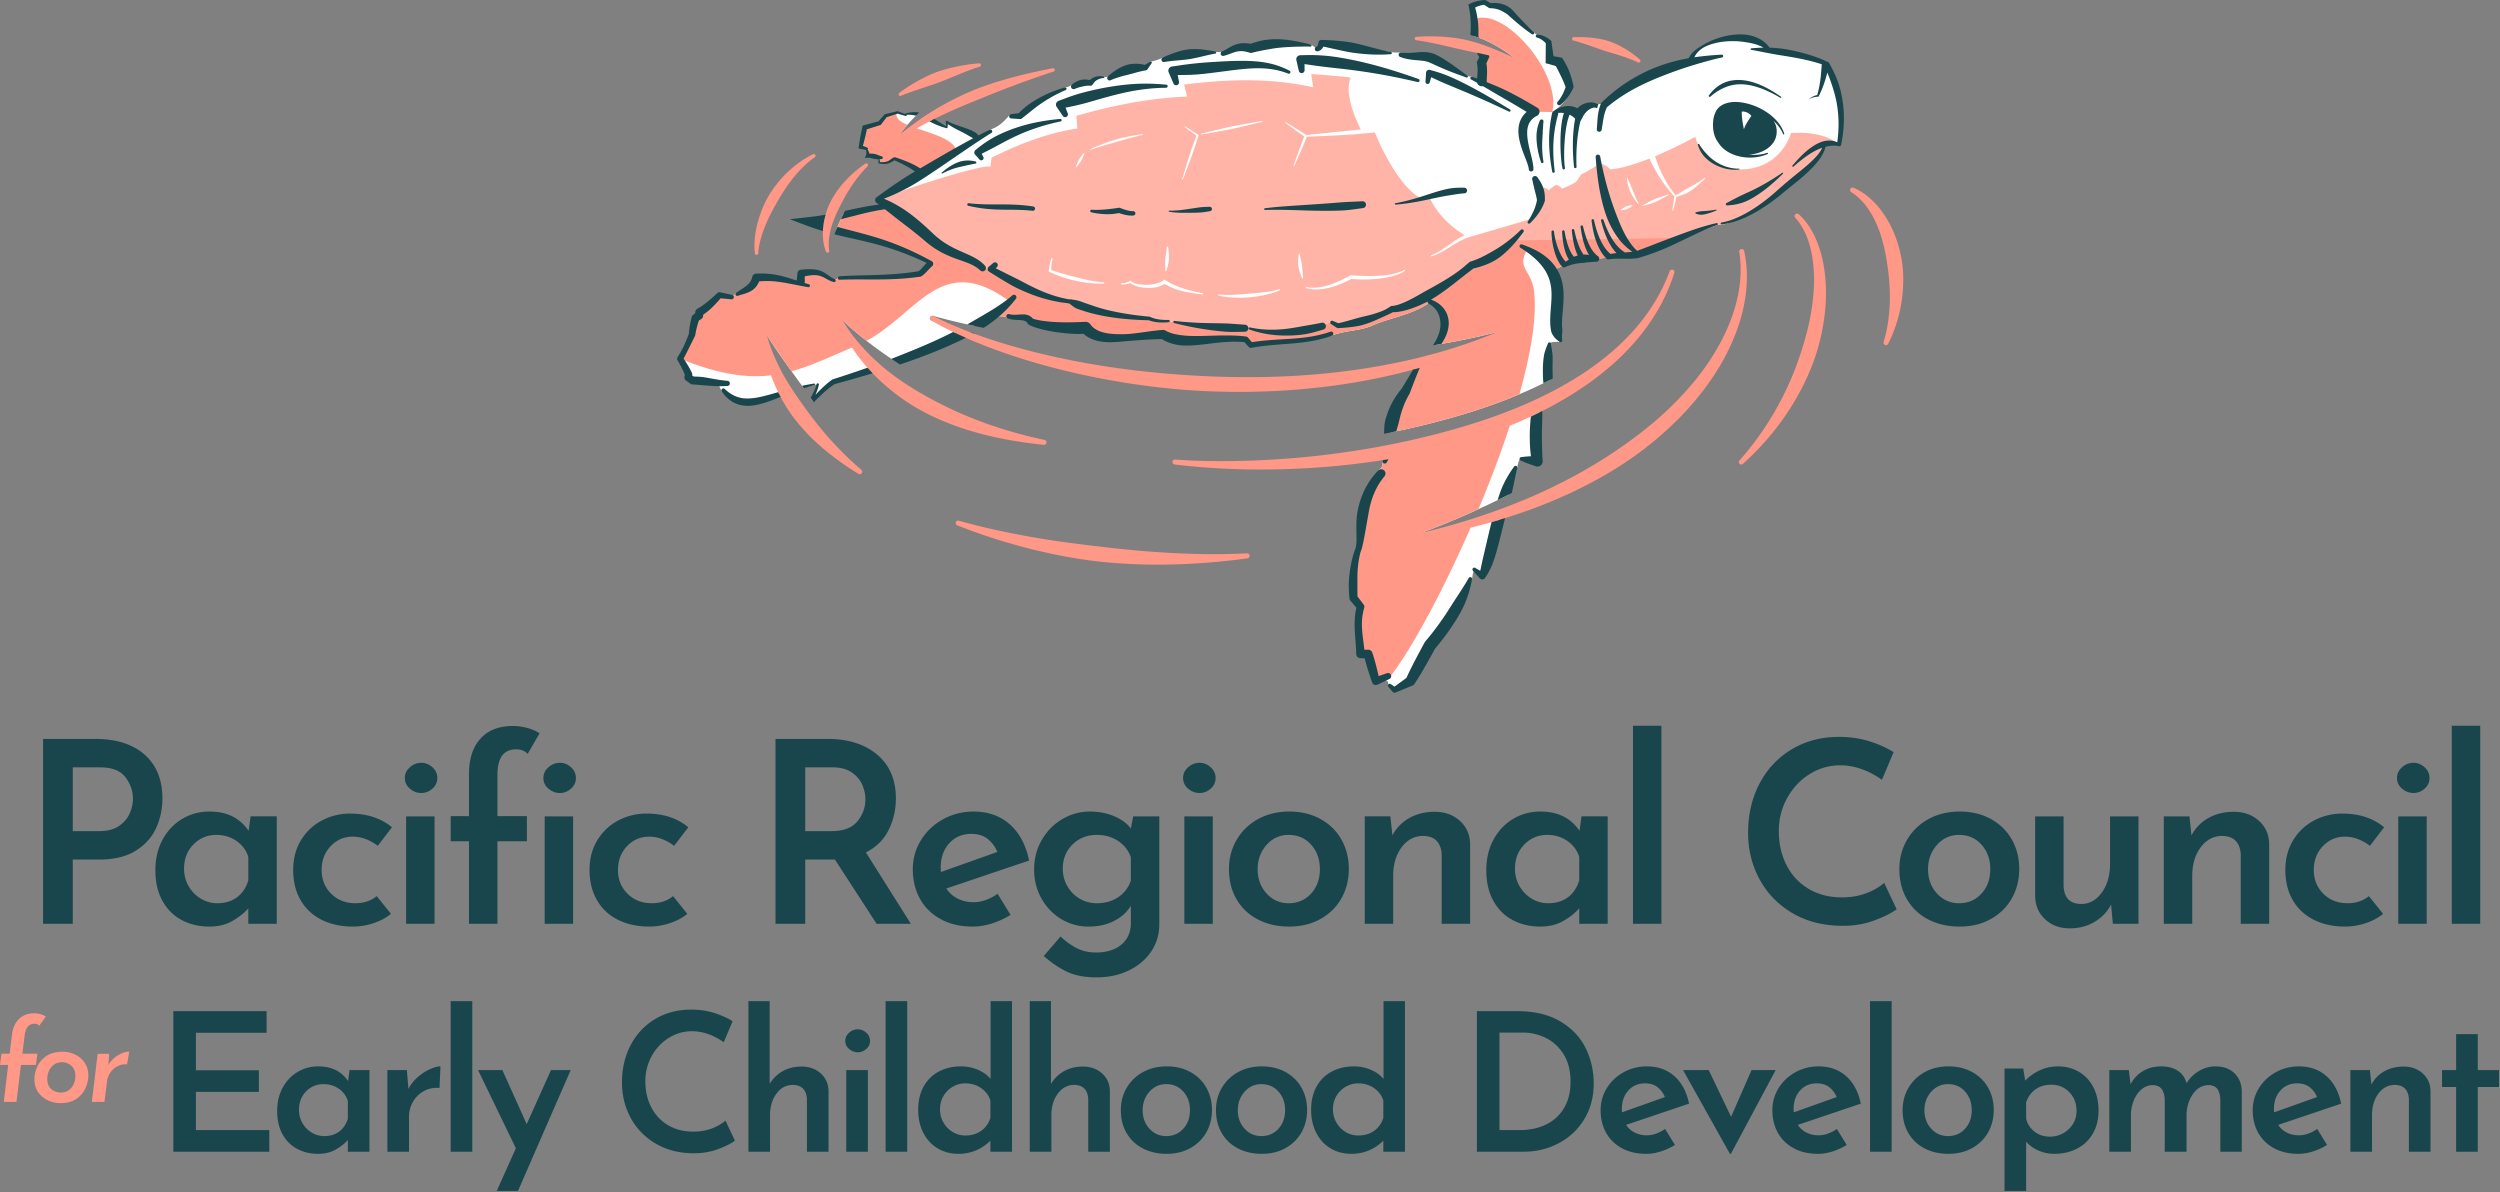 <svg width="1019" height="486" xmlns="http://www.w3.org/2000/svg"><rect width="100%" height="100%" fill="#808080" stroke="none"/><g fill="none" fill-rule="evenodd"><path d="M204.763 436.15l9.916 22.036 9.916-22.035h8.027l-21.485 49.265h-8.656l7.791-17.392-15.425-31.873h9.916zm634.154-1.495c3.095 0 5.902.735 8.421 2.204 2.518 1.469 4.485 3.568 5.902 6.296 1.416 2.728 2.125 5.902 2.125 9.522 0 3.568-.774 6.69-2.322 9.365-1.548 2.676-3.699 4.722-6.453 6.139-2.754 1.417-5.863 2.125-9.326 2.125-2.204 0-4.328-.446-6.374-1.338-2.047-.892-3.725-2.099-5.037-3.62v20.068h-8.814v-49.895h7.633l.787 4.958a19.91 19.91 0 016.021-4.25c2.282-1.049 4.761-1.574 7.437-1.574zm98.102 0c4.512 0 8.263 1.325 11.254 3.975 2.99 2.65 4.984 6.387 5.981 11.214l-25.656 8.657a8.925 8.925 0 003.542 3.148c1.469.734 3.095 1.102 4.879 1.102 2.466 0 4.958-.866 7.477-2.597l4.013 6.532a25.975 25.975 0 01-5.745 2.636c-2.046.656-4.014.984-5.902.984-3.83 0-7.149-.76-9.956-2.282-2.807-1.522-4.958-3.62-6.453-6.296s-2.243-5.745-2.243-9.208c0-3.253.84-6.243 2.518-8.972 1.679-2.728 3.962-4.892 6.847-6.492 2.886-1.6 6.034-2.4 9.444-2.4zm-807.282 0c5.404 0 9.444 1.994 12.119 5.981l.63-4.485h8.106v33.29h-8.814v-4.801c-1.207 1.416-2.834 2.715-4.88 3.895-2.046 1.18-4.433 1.77-7.161 1.77-3.201 0-6.06-.668-8.578-2.006-2.519-1.338-4.512-3.318-5.982-5.942-1.469-2.623-2.203-5.797-2.203-9.522 0-3.62.761-6.808 2.282-9.562 1.522-2.755 3.555-4.88 6.099-6.375 2.545-1.495 5.339-2.243 8.382-2.243zm664.496 0c3.621 0 6.834.774 9.641 2.322 2.807 1.548 4.971 3.673 6.493 6.374 1.521 2.703 2.282 5.732 2.282 9.09 0 3.358-.761 6.388-2.282 9.09-1.522 2.702-3.686 4.84-6.493 6.414-2.807 1.574-6.047 2.36-9.719 2.36-3.568 0-6.768-.72-9.602-2.163-2.833-1.443-5.049-3.516-6.65-6.218-1.6-2.702-2.4-5.863-2.4-9.483 0-3.305.8-6.322 2.4-9.05 1.601-2.728 3.817-4.866 6.65-6.414 2.834-1.548 6.06-2.322 9.68-2.322zm-53.008 0c4.513 0 8.264 1.325 11.254 3.975 2.991 2.65 4.985 6.387 5.981 11.214l-25.655 8.657a8.922 8.922 0 003.541 3.148c1.469.734 3.096 1.102 4.879 1.102 2.466 0 4.959-.866 7.477-2.597l4.014 6.532a25.975 25.975 0 01-5.745 2.636c-2.047.656-4.014.984-5.903.984-3.83 0-7.148-.76-9.955-2.282-2.807-1.522-4.958-3.62-6.454-6.296-1.495-2.676-2.242-5.745-2.242-9.208 0-3.253.839-6.243 2.518-8.972 1.679-2.728 3.961-4.892 6.847-6.492 2.885-1.6 6.033-2.4 9.443-2.4zm-44.761 1.496l9.129 19.045 8.341-19.045h9.838l-18.258 34.155h-.394l-19.123-34.155h10.467zm-25.245-1.496c4.512 0 8.263 1.325 11.253 3.975 2.991 2.65 4.985 6.387 5.982 11.214l-25.656 8.657a8.922 8.922 0 003.541 3.148c1.469.734 3.096 1.102 4.88 1.102 2.466 0 4.958-.866 7.476-2.597l4.014 6.532a25.975 25.975 0 01-5.745 2.636c-2.047.656-4.014.984-5.903.984-3.83 0-7.148-.76-9.955-2.282-2.807-1.522-4.958-3.62-6.453-6.296-1.496-2.676-2.243-5.745-2.243-9.208 0-3.253.839-6.243 2.518-8.972 1.679-2.728 3.961-4.892 6.847-6.492 2.885-1.6 6.033-2.4 9.444-2.4zm-98.557-26.6v61.385h-8.815v-4.486c-3.672 3.568-8.027 5.352-13.064 5.352-3.095 0-5.889-.735-8.381-2.204-2.492-1.469-4.446-3.567-5.863-6.296-1.417-2.728-2.125-5.902-2.125-9.522s.748-6.768 2.243-9.444c1.495-2.676 3.568-4.709 6.217-6.1 2.65-1.39 5.653-2.085 9.011-2.085 2.414 0 4.696.46 6.847 1.378 2.151.918 3.882 2.164 5.194 3.738v-31.716h8.736zm-58.299 26.6c3.62 0 6.834.774 9.641 2.322 2.807 1.548 4.971 3.673 6.493 6.374 1.521 2.703 2.282 5.732 2.282 9.09 0 3.358-.761 6.388-2.282 9.09-1.522 2.702-3.686 4.84-6.493 6.414-2.807 1.574-6.047 2.36-9.719 2.36-3.568 0-6.768-.72-9.601-2.163-2.834-1.443-5.05-3.516-6.65-6.218-1.601-2.702-2.401-5.863-2.401-9.483 0-3.305.8-6.322 2.401-9.05 1.6-2.728 3.816-4.866 6.65-6.414 2.833-1.548 6.059-2.322 9.679-2.322zm-38.781 0c3.621 0 6.834.774 9.641 2.322 2.807 1.548 4.971 3.673 6.493 6.374 1.521 2.703 2.282 5.732 2.282 9.09 0 3.358-.761 6.388-2.282 9.09-1.522 2.702-3.686 4.84-6.493 6.414-2.807 1.574-6.047 2.36-9.719 2.36-3.568 0-6.768-.72-9.602-2.163-2.833-1.443-5.049-3.516-6.65-6.218-1.6-2.702-2.4-5.863-2.4-9.483 0-3.305.8-6.322 2.4-9.05 1.601-2.728 3.817-4.866 6.65-6.414 2.834-1.548 6.06-2.322 9.68-2.322zm-63.081-26.6v61.385h-8.814v-4.486c-3.673 3.568-8.027 5.352-13.064 5.352-3.096 0-5.89-.735-8.382-2.204-2.492-1.469-4.446-3.567-5.863-6.296-1.416-2.728-2.124-5.902-2.124-9.522s.747-6.768 2.242-9.444c1.496-2.676 3.568-4.709 6.218-6.1 2.649-1.39 5.653-2.085 9.011-2.085 2.413 0 4.695.46 6.846 1.378 2.151.918 3.883 2.164 5.195 3.738v-31.716h8.735zm-130.806 3.463c3.358 0 6.466.446 9.326 1.338 2.859.892 5.391 2.02 7.594 3.384l-3.62 8.578c-4.249-2.99-8.578-4.486-12.985-4.486-3.358 0-6.493.905-9.405 2.715-2.911 1.81-5.233 4.276-6.964 7.398-1.732 3.122-2.597 6.545-2.597 10.27 0 3.935.8 7.463 2.4 10.585 1.6 3.122 3.882 5.562 6.847 7.32 2.964 1.757 6.387 2.636 10.27 2.636 2.781 0 5.286-.42 7.516-1.26 2.229-.84 4.105-1.915 5.627-3.226l3.856 8.184c-1.679 1.207-4.001 2.361-6.965 3.463-2.964 1.102-6.204 1.653-9.719 1.653-5.929 0-11.11-1.299-15.543-3.896-4.434-2.597-7.844-6.086-10.231-10.467-2.387-4.38-3.581-9.194-3.581-14.441 0-5.719 1.194-10.834 3.581-15.346 2.387-4.512 5.719-8.04 9.995-10.585 4.275-2.545 9.142-3.817 14.598-3.817zm698.04 23.216c3.095 0 5.679.931 7.752 2.794 2.072 1.862 3.135 4.263 3.187 7.2v24.712h-8.814v-21.563c-.105-1.732-.617-3.096-1.535-4.093-.918-.996-2.295-1.521-4.132-1.574-2.728 0-4.971 1.168-6.728 3.503-1.758 2.334-2.637 5.312-2.637 8.932v14.795h-8.814v-33.29h7.949l.629 5.903c1.207-2.309 2.951-4.105 5.234-5.39 2.282-1.286 4.918-1.929 7.909-1.929zm-800.199-.079l-.394 8.815c-2.413-.21-4.565.223-6.453 1.298-1.889 1.076-3.358 2.545-4.407 4.407-1.05 1.863-1.574 3.843-1.574 5.942v14.323h-8.815v-33.29h7.949l.63 7.713c.891-1.784 2.151-3.384 3.777-4.8 1.627-1.417 3.292-2.506 4.997-3.267 1.706-.76 3.135-1.14 4.29-1.14zm-70.873-22.507v8.814H79.859v15.267h25.656v8.815H79.859v15.582h29.906v8.814H70.651v-57.293h38.012zm319.718-4.093v33.762c1.259-2.151 3.003-3.87 5.233-5.155 2.23-1.285 4.84-1.928 7.831-1.928 3.095 0 5.679.931 7.752 2.794 2.072 1.862 3.134 4.263 3.187 7.2v24.712h-8.815v-21.563c-.104-1.732-.616-3.096-1.534-4.093-.918-.996-2.295-1.521-4.132-1.574-2.728 0-4.971 1.18-6.728 3.542-1.758 2.36-2.637 5.325-2.637 8.893v14.795h-8.814v-61.385h8.657zm342.654 0v61.385h-8.814v-61.385h8.814zm-578.532 0v61.385h-8.814v-61.385h8.814zm710.457 26.6c3.253 0 5.837.919 7.752 2.755 1.915 1.836 2.925 4.25 3.03 7.24v24.79h-8.736v-21.406c-.105-1.784-.498-3.16-1.18-4.132-.682-.97-1.81-1.508-3.384-1.613-2.729 0-4.932 1.22-6.611 3.66-1.679 2.44-2.545 5.285-2.597 8.538v14.953h-8.893v-21.406c-.105-1.731-.511-3.095-1.22-4.092-.708-.997-1.875-1.548-3.502-1.653-1.784 0-3.358.577-4.722 1.731-1.364 1.155-2.426 2.676-3.187 4.565a15.65 15.65 0 00-1.141 5.902v14.953h-8.814v-33.29h7.948l.708 5.824c1.26-2.36 2.965-4.17 5.116-5.43 2.151-1.26 4.617-1.889 7.397-1.889 2.676 0 4.919.59 6.729 1.771 1.81 1.18 3.004 2.873 3.581 5.076 1.364-2.151 3.095-3.83 5.194-5.037 2.099-1.206 4.276-1.81 6.532-1.81zm-533.175-26.6v61.385h-8.814v-61.385h8.814zm-16.037 28.096v33.29h-8.814v-33.29h8.814zm656.192-14.638v14.638h8.65v6.925h-8.65v26.364h-8.82v-26.364h-5.741v-6.925h5.741v-14.638h8.82zm-696.232-13.458v33.762c1.259-2.151 3.004-3.87 5.233-5.155 2.23-1.285 4.84-1.928 7.831-1.928 3.096 0 5.68.931 7.752 2.794 2.072 1.862 3.135 4.263 3.187 7.2v24.712h-8.814v-21.563c-.105-1.732-.617-3.096-1.535-4.093-.918-.996-2.295-1.521-4.131-1.574-2.729 0-4.971 1.18-6.729 3.542-1.758 2.36-2.637 5.325-2.637 8.893v14.795h-8.814v-61.385h8.657zm304.564 4.093c7.188 0 13.13 1.416 17.825 4.25 4.696 2.832 8.119 6.479 10.27 10.938 2.151 4.46 3.227 9.208 3.227 14.245 0 5.561-1.298 10.454-3.896 14.677-2.597 4.224-6.073 7.477-10.427 9.759-4.355 2.282-9.103 3.423-14.245 3.423h-19.045v-57.293zm217.89 29.984c-2.57 0-4.735.63-6.492 1.889-1.758 1.259-3.03 3.016-3.817 5.272v6.69c.524 2.15 1.666 3.908 3.423 5.273 1.758 1.364 3.843 2.046 6.257 2.046 1.941 0 3.738-.46 5.391-1.378a10.883 10.883 0 003.974-3.738c.997-1.574 1.495-3.358 1.495-5.351 0-3.096-.983-5.653-2.951-7.673-1.967-2.02-4.394-3.03-7.28-3.03zm-42.165-.236c-2.728 0-5.01 1.036-6.846 3.108-1.837 2.073-2.755 4.578-2.755 7.516 0 2.99.918 5.496 2.755 7.516 1.836 2.02 4.118 3.03 6.846 3.03 2.834 0 5.155-.997 6.965-2.991 1.81-1.994 2.715-4.512 2.715-7.555s-.905-5.574-2.715-7.594c-1.81-2.02-4.131-3.03-6.965-3.03zm-279.87 0c-2.728 0-5.01 1.036-6.846 3.108-1.837 2.073-2.755 4.578-2.755 7.516 0 2.99.918 5.496 2.755 7.516 1.836 2.02 4.118 3.03 6.846 3.03 2.833 0 5.155-.997 6.965-2.991 1.81-1.994 2.715-4.512 2.715-7.555s-.905-5.574-2.715-7.594c-1.81-2.02-4.132-3.03-6.965-3.03zm-382.265 0c-2.781 0-5.142.983-7.083 2.95-1.942 1.968-2.912 4.474-2.912 7.517 0 1.993.472 3.803 1.416 5.43.945 1.626 2.204 2.912 3.778 3.856a9.765 9.765 0 005.115 1.417c2.414 0 4.447-.617 6.1-1.85 1.652-1.233 2.82-2.977 3.502-5.233v-7.24c-.63-2.047-1.85-3.7-3.66-4.959-1.81-1.259-3.895-1.888-6.256-1.888zm343.484 0c-2.728 0-5.01 1.036-6.846 3.108-1.837 2.073-2.755 4.578-2.755 7.516 0 2.99.918 5.496 2.755 7.516 1.836 2.02 4.118 3.03 6.846 3.03 2.834 0 5.155-.997 6.965-2.991 1.81-1.994 2.715-4.512 2.715-7.555s-.905-5.574-2.715-7.594c-1.81-2.02-4.131-3.03-6.965-3.03zm78.271-.315a9.978 9.978 0 00-5.116 1.377 10.426 10.426 0 00-3.777 3.778c-.945 1.6-1.417 3.397-1.417 5.39 0 1.994.472 3.804 1.417 5.43.944 1.627 2.203 2.913 3.777 3.857a9.766 9.766 0 005.116 1.417c2.518 0 4.669-.63 6.453-1.89 1.784-1.258 3.043-3.016 3.777-5.272v-7.083c-.629-2.046-1.875-3.725-3.738-5.037-1.862-1.311-4.027-1.967-6.492-1.967zm-160.161 0a9.975 9.975 0 00-5.115 1.377 10.428 10.428 0 00-3.778 3.778c-.944 1.6-1.416 3.397-1.416 5.39 0 1.994.472 3.804 1.416 5.43.944 1.627 2.204 2.913 3.778 3.857a9.762 9.762 0 005.115 1.417c2.518 0 4.669-.63 6.453-1.89 1.784-1.258 3.043-3.016 3.778-5.272v-7.083c-.63-2.046-1.876-3.725-3.738-5.037-1.863-1.311-4.027-1.967-6.493-1.967zm227.334-20.698h-9.601v39.743h8.185c4.092 0 7.699-.76 10.821-2.282 3.121-1.522 5.561-3.765 7.319-6.73 1.757-2.963 2.636-6.518 2.636-10.663 0-4.512-.957-8.276-2.872-11.293-1.915-3.017-4.355-5.233-7.319-6.65-2.965-1.417-6.021-2.125-9.169-2.125zm119.727 20.698c-2.78 0-5.05.97-6.807 2.912-1.758 1.94-2.637 4.46-2.637 7.555 0 .577.027 1.023.079 1.338l17.471-6.218c-.682-1.626-1.679-2.964-2.99-4.013-1.312-1.05-3.017-1.574-5.116-1.574zm-70.007 0c-2.78 0-5.05.97-6.807 2.912-1.758 1.94-2.636 4.46-2.636 7.555 0 .577.026 1.023.078 1.338l17.471-6.218c-.682-1.626-1.679-2.964-2.99-4.013-1.312-1.05-3.017-1.574-5.116-1.574zm265.801 0c-2.781 0-5.05.97-6.808 2.912-1.757 1.94-2.636 4.46-2.636 7.555 0 .577.026 1.023.079 1.338l17.471-6.218c-.682-1.626-1.679-2.964-2.991-4.013-1.311-1.05-3.017-1.574-5.115-1.574zm-586.655-22.036c1.259 0 2.4.46 3.423 1.377 1.023.919 1.535 2.034 1.535 3.345 0 1.312-.512 2.414-1.535 3.306-1.023.891-2.164 1.337-3.423 1.337-1.312 0-2.492-.446-3.542-1.337-1.049-.892-1.574-1.994-1.574-3.306 0-1.311.525-2.426 1.574-3.345 1.05-.918 2.23-1.377 3.542-1.377zm94.513-88.757c3.657 0 6.987.638 9.988 1.915 3.002 1.276 5.262 2.95 6.78 5.02l.932-4.969h10.661v43.991c0 4.071-1.087 7.745-3.261 11.023-2.173 3.278-5.21 5.866-9.108 7.763-3.899 1.898-8.298 2.847-13.197 2.847-4.762 0-8.73-.742-11.904-2.226-3.174-1.483-6.383-3.64-9.626-6.469l6.832-7.97c2.208 2.07 4.45 3.674 6.728 4.813 2.277 1.139 4.864 1.708 7.763 1.708 4.278 0 7.694-1.052 10.247-3.157s3.864-4.951 3.933-8.539v-7.349c-1.518 2.553-3.778 4.606-6.78 6.158-3.001 1.553-6.503 2.329-10.506 2.329-4.002 0-7.694-1.018-11.075-3.053-3.381-2.036-6.072-4.831-8.073-8.384-2.002-3.554-3.002-7.504-3.002-11.852 0-4.416 1.052-8.436 3.157-12.058 2.105-3.623 4.899-6.452 8.384-8.488 3.485-2.035 7.194-3.053 11.127-3.053zm396.947 1.966v28.361c.207 4.83 2.587 7.28 7.142 7.349 3.381 0 6.193-1.552 8.435-4.658 2.243-3.105 3.364-7.004 3.364-11.696v-19.356h11.593v43.784h-10.454l-.725-7.867c-1.518 2.967-3.76 5.331-6.728 7.09-2.967 1.76-6.348 2.64-10.143 2.64-4.002 0-7.332-1.225-9.989-3.675-2.656-2.449-4.019-5.606-4.088-9.471v-32.501h11.593zm113.581-1.138c6.9 0 12.593 1.863 17.079 5.589l-5.797 7.556c-1.311-1.035-2.846-1.915-4.606-2.639-1.76-.725-3.64-1.087-5.641-1.087-3.519 0-6.504 1.294-8.953 3.881-2.45 2.588-3.675 5.814-3.675 9.678 0 3.865 1.294 7.09 3.882 9.678 2.587 2.588 5.882 3.882 9.885 3.882 3.45 0 6.348-.966 8.694-2.899l5.797 7.246c-1.933 1.587-4.296 2.846-7.091 3.778-2.794.931-5.606 1.397-8.435 1.397-4.831 0-9.092-.931-12.784-2.794-3.691-1.864-6.538-4.537-8.539-8.022-2.001-3.485-3.002-7.573-3.002-12.266 0-4.623 1.07-8.677 3.209-12.162 2.139-3.484 4.986-6.158 8.539-8.022 3.554-1.863 7.367-2.794 11.438-2.794zm-155.881-.828c4.761 0 8.988 1.018 12.679 3.053 3.692 2.036 6.539 4.83 8.54 8.384 2.001 3.554 3.001 7.539 3.001 11.955 0 4.417-1 8.402-3.001 11.955-2.001 3.554-4.848 6.366-8.54 8.436-3.691 2.07-7.952 3.105-12.783 3.105-4.692 0-8.901-.949-12.627-2.846-3.727-1.898-6.642-4.623-8.747-8.177-2.104-3.554-3.157-7.711-3.157-12.473 0-4.347 1.053-8.315 3.157-11.903 2.105-3.588 5.02-6.4 8.747-8.436 3.726-2.035 7.97-3.053 12.731-3.053zm-713.436 0c7.108 0 12.421 2.622 15.94 7.866l.828-5.9h10.662v43.784h-11.593v-6.314c-1.587 1.863-3.726 3.571-6.418 5.123-2.69 1.553-5.83 2.329-9.419 2.329-4.209 0-7.97-.88-11.282-2.639-3.312-1.76-5.934-4.365-7.866-7.815-1.933-3.45-2.899-7.625-2.899-12.524 0-4.762 1.001-8.954 3.002-12.576 2.001-3.623 4.675-6.418 8.022-8.384 3.347-1.967 7.021-2.95 11.023-2.95zm542.479 0c7.107 0 12.42 2.622 15.94 7.866l.828-5.9h10.661v43.784h-11.593v-6.314c-1.587 1.863-3.726 3.571-6.417 5.123-2.691 1.553-5.831 2.329-9.419 2.329-4.21 0-7.97-.88-11.283-2.639-3.312-1.76-5.934-4.365-7.866-7.815-1.932-3.45-2.898-7.625-2.898-12.524 0-4.762 1-8.954 3.001-12.576 2.002-3.623 4.676-6.418 8.022-8.384 3.347-1.967 7.021-2.95 11.024-2.95zm-102.299 0c4.761 0 8.987 1.018 12.679 3.053 3.692 2.036 6.538 4.83 8.539 8.384 2.002 3.554 3.002 7.539 3.002 11.955 0 4.417-1 8.402-3.002 11.955-2.001 3.554-4.847 6.366-8.539 8.436-3.692 2.07-7.953 3.105-12.783 3.105-4.692 0-8.901-.949-12.628-2.846-3.726-1.898-6.641-4.623-8.746-8.177-2.105-3.554-3.157-7.711-3.157-12.473 0-4.347 1.052-8.315 3.157-11.903 2.105-3.588 5.02-6.4 8.746-8.436 3.727-2.035 7.97-3.053 12.732-3.053zm-382.871.828c6.9 0 12.593 1.863 17.078 5.589l-5.796 7.556c-1.311-1.035-2.847-1.915-4.606-2.639-1.76-.725-3.64-1.087-5.641-1.087-3.52 0-6.504 1.294-8.954 3.881-2.449 2.588-3.674 5.814-3.674 9.678 0 3.865 1.294 7.09 3.881 9.678 2.588 2.588 5.883 3.882 9.885 3.882 3.45 0 6.349-.966 8.695-2.899l5.796 7.246c-1.932 1.587-4.295 2.846-7.09 3.778-2.795.931-5.607 1.397-8.436 1.397-4.83 0-9.091-.931-12.783-2.794-3.692-1.864-6.538-4.537-8.539-8.022-2.001-3.485-3.002-7.573-3.002-12.266 0-4.623 1.07-8.677 3.209-12.162 2.139-3.484 4.985-6.158 8.539-8.022 3.554-1.863 7.366-2.794 11.438-2.794zm254.108-.828c5.935 0 10.869 1.742 14.802 5.227 3.933 3.485 6.555 8.401 7.866 14.75l-33.743 11.385a11.747 11.747 0 004.658 4.141c1.932.966 4.071 1.449 6.417 1.449 3.244 0 6.521-1.139 9.833-3.416l5.279 8.591a34.135 34.135 0 01-7.556 3.467c-2.691.863-5.279 1.294-7.763 1.294-5.037 0-9.402-1-13.093-3.001-3.692-2.002-6.521-4.762-8.488-8.281-1.966-3.519-2.95-7.556-2.95-12.11 0-4.279 1.104-8.212 3.312-11.8 2.209-3.588 5.21-6.435 9.006-8.539 3.795-2.105 7.935-3.157 12.42-3.157zm-133.316.828c6.9 0 12.593 1.863 17.078 5.589l-5.796 7.556c-1.311-1.035-2.846-1.915-4.606-2.639-1.76-.725-3.64-1.087-5.641-1.087-3.519 0-6.504 1.294-8.954 3.881-2.449 2.588-3.674 5.814-3.674 9.678 0 3.865 1.294 7.09 3.882 9.678 2.587 2.588 5.882 3.882 9.884 3.882 3.451 0 6.349-.966 8.695-2.899l5.796 7.246c-1.932 1.587-4.295 2.846-7.09 3.778-2.795.931-5.606 1.397-8.436 1.397-4.83 0-9.091-.931-12.783-2.794-3.691-1.864-6.538-4.537-8.539-8.022-2.001-3.485-3.002-7.573-3.002-12.266 0-4.623 1.07-8.677 3.209-12.162 2.139-3.484 4.986-6.158 8.539-8.022 3.554-1.863 7.366-2.794 11.438-2.794zm486.102-31.259c4.416 0 8.504.586 12.265 1.759 3.761 1.173 7.09 2.657 9.988 4.451l-4.761 11.282c-5.589-3.933-11.282-5.899-17.078-5.899-4.417 0-8.54 1.19-12.369 3.57-3.83 2.381-6.884 5.624-9.161 9.73-2.277 4.106-3.416 8.608-3.416 13.508 0 5.175 1.053 9.816 3.157 13.921 2.105 4.106 5.107 7.315 9.005 9.627 3.899 2.311 8.402 3.467 13.508 3.467 3.657 0 6.952-.552 9.885-1.656 2.933-1.104 5.4-2.519 7.401-4.244l5.072 10.765c-2.209 1.587-5.262 3.105-9.161 4.554-3.899 1.449-8.16 2.174-12.783 2.174-7.797 0-14.612-1.708-20.442-5.124-5.831-3.416-10.317-8.004-13.456-13.766-3.14-5.762-4.71-12.093-4.71-18.994 0-7.521 1.57-14.249 4.71-20.184 3.139-5.934 7.521-10.574 13.145-13.921 5.624-3.347 12.024-5.02 19.201-5.02zm-164.749 30.534c4.072 0 7.47 1.225 10.196 3.675 2.726 2.449 4.123 5.606 4.192 9.471v32.501h-11.593v-28.361c-.138-2.277-.811-4.071-2.018-5.382-1.208-1.312-3.019-2.002-5.434-2.071-3.589 0-6.539 1.536-8.85 4.606-2.312 3.071-3.468 6.987-3.468 11.748v19.46h-11.592v-43.784h10.454l.828 7.763c1.587-3.036 3.881-5.399 6.883-7.09 3.002-1.69 6.469-2.536 10.402-2.536zm-407.712 1.864v43.783h-11.593v-43.783h11.593zm500.075-36.952v80.735h-11.593v-80.735h11.593zm333.739 0v80.735h-11.593v-80.735h11.593zM910.534 330.89c4.071 0 7.47 1.225 10.195 3.675 2.726 2.449 4.124 5.606 4.193 9.471v32.501h-11.593v-28.361c-.138-2.277-.811-4.071-2.019-5.382-1.207-1.312-3.019-2.002-5.434-2.071-3.588 0-6.538 1.536-8.85 4.606-2.311 3.071-3.467 6.987-3.467 11.748v19.46h-11.593v-43.784h10.454l.828 7.763c1.588-3.036 3.882-5.399 6.884-7.09 3.001-1.69 6.469-2.536 10.402-2.536zm-573.218-29.706c8.418 0 15.163 2.139 20.235 6.417 5.072 4.279 7.608 10.213 7.608 17.803 0 4.624-.984 8.919-2.95 12.887-1.967 3.968-5.055 7.021-9.264 9.16l18.321 29.086h-13.974l-16.975-26.188h-12.11v26.188h-12.11v-75.353zm-128.142-5.279c1.725 0 3.589.259 5.59.776 2.001.518 3.726 1.26 5.175 2.226l-4.865 8.384c-1.173-1.242-2.725-1.863-4.658-1.863-5.106 0-7.659 3.45-7.659 10.35v16.872h12.007v10.247h-12.007v33.64h-11.593v-33.64h-7.452V332.65h7.452v-17.182c0-6.142 1.553-10.937 4.658-14.388 3.105-3.45 7.556-5.175 13.352-5.175zm-170.303 5.279c8.557 0 15.25 2.139 20.08 6.417 4.831 4.279 7.246 10.213 7.246 17.803 0 4.348-.862 8.402-2.588 12.162-1.725 3.761-4.502 6.832-8.332 9.213-3.83 2.38-8.746 3.57-14.75 3.57H29.66v26.188H17.55v-75.353zm950.259 31.57v43.783h-11.593v-43.783h11.593zm-755.528 0v43.783h-11.593v-43.783h11.593zm260.733 0v43.783h-11.593v-43.783h11.593zm30.914 7.555c-3.588 0-6.59 1.363-9.005 4.089-2.415 2.726-3.623 6.02-3.623 9.885 0 3.933 1.208 7.228 3.623 9.885 2.415 2.656 5.417 3.985 9.005 3.985 3.726 0 6.78-1.311 9.16-3.934 2.381-2.622 3.571-5.934 3.571-9.936 0-4.003-1.19-7.332-3.571-9.989-2.38-2.656-5.434-3.985-9.16-3.985zm-78.182 0c-3.933 0-7.228 1.294-9.885 3.882-2.656 2.588-3.985 5.882-3.985 9.885 0 2.622.621 5.003 1.863 7.142a13.89 13.89 0 005.02 5.072c2.105 1.242 4.434 1.863 6.987 1.863 3.381 0 6.297-.828 8.746-2.485 2.45-1.656 4.158-3.898 5.124-6.727v-9.523c-.966-2.76-2.691-4.968-5.175-6.624-2.485-1.657-5.383-2.485-8.695-2.485zm-358.892 0c-3.657 0-6.762 1.294-9.316 3.882-2.553 2.588-3.83 5.882-3.83 9.885 0 2.622.622 5.003 1.864 7.142 1.242 2.139 2.898 3.829 4.968 5.072a12.845 12.845 0 006.728 1.863c3.174 0 5.848-.811 8.022-2.433 2.173-1.621 3.709-3.916 4.606-6.883v-9.523c-.828-2.691-2.433-4.864-4.813-6.52-2.38-1.657-5.124-2.485-8.229-2.485zm542.478 0c-3.657 0-6.762 1.294-9.315 3.882s-3.83 5.882-3.83 9.885c0 2.622.621 5.003 1.863 7.142 1.242 2.139 2.898 3.829 4.968 5.072a12.847 12.847 0 006.728 1.863c3.175 0 5.849-.811 8.022-2.433 2.174-1.621 3.709-3.916 4.606-6.883v-9.523c-.828-2.691-2.432-4.864-4.813-6.52-2.381-1.657-5.123-2.485-8.229-2.485zm167.852 0c-3.588 0-6.59 1.363-9.005 4.089-2.415 2.726-3.622 6.02-3.622 9.885 0 3.933 1.207 7.228 3.622 9.885 2.415 2.656 5.417 3.985 9.005 3.985 3.727 0 6.78-1.311 9.161-3.934 2.38-2.622 3.571-5.934 3.571-9.936 0-4.003-1.191-7.332-3.571-9.989-2.381-2.656-5.434-3.985-9.161-3.985zm-402.639-.414c-3.657 0-6.642 1.277-8.954 3.83-2.311 2.553-3.467 5.865-3.467 9.937 0 .759.034 1.345.103 1.759l22.979-8.177c-.897-2.139-2.208-3.898-3.933-5.279-1.725-1.38-3.968-2.07-6.728-2.07zM40.838 312.778H29.659v25.98h10.869c3.312 0 5.986-.708 8.021-2.122 2.036-1.415 3.485-3.14 4.348-5.175.862-2.036 1.293-3.985 1.293-5.849 0-3.174-1.017-6.106-3.053-8.798-2.036-2.691-5.469-4.036-10.299-4.036zm298.548 0h-11.179v25.98h10.765c4.83 0 8.332-1.329 10.506-3.985 2.173-2.657 3.26-5.641 3.26-8.954 0-1.932-.414-3.881-1.242-5.848-.828-1.966-2.243-3.657-4.244-5.072-2.001-1.414-4.623-2.121-7.866-2.121zm-111.166-1.864c1.656 0 3.157.604 4.502 1.812 1.346 1.207 2.018 2.674 2.018 4.399s-.672 3.174-2.018 4.347c-1.345 1.173-2.846 1.76-4.502 1.76-1.726 0-3.278-.587-4.658-1.76-1.38-1.173-2.07-2.622-2.07-4.347 0-1.725.69-3.192 2.07-4.399 1.38-1.208 2.932-1.812 4.658-1.812zm-56.481 0c1.657 0 3.157.604 4.503 1.812 1.346 1.207 2.018 2.674 2.018 4.399s-.672 3.174-2.018 4.347c-1.346 1.173-2.846 1.76-4.503 1.76-1.725 0-3.277-.587-4.657-1.76s-2.071-2.622-2.071-4.347c0-1.725.691-3.192 2.071-4.399 1.38-1.208 2.932-1.812 4.657-1.812zm812.009 0c1.656 0 3.157.604 4.502 1.812 1.346 1.207 2.019 2.674 2.019 4.399s-.673 3.174-2.019 4.347c-1.345 1.173-2.846 1.76-4.502 1.76-1.725 0-3.278-.587-4.658-1.76-1.38-1.173-2.07-2.622-2.07-4.347 0-1.725.69-3.192 2.07-4.399 1.38-1.208 2.933-1.812 4.658-1.812zm-494.795 0c1.656 0 3.157.604 4.502 1.812 1.346 1.207 2.019 2.674 2.019 4.399s-.673 3.174-2.019 4.347c-1.345 1.173-2.846 1.76-4.502 1.76-1.725 0-3.278-.587-4.658-1.76-1.38-1.173-2.07-2.622-2.07-4.347 0-1.725.69-3.192 2.07-4.399 1.38-1.208 2.933-1.812 4.658-1.812z" fill="#19464C"/><path d="M6.721 449.124L8.53 434.06h6.119l.603-4.589H9.13l.928-7.556c.402-3.09 1.73-4.635 3.986-4.635.866 0 1.515.278 1.947.835l2.689-3.755c-.618-.433-1.36-.765-2.225-.997a9.505 9.505 0 00-2.457-.347c-2.596 0-4.682.772-6.258 2.317-1.576 1.545-2.534 3.693-2.874 6.444l-.927 7.694H.603L0 434.06h3.337L1.53 449.123h5.19zm17.883.51c2.75 0 4.975-.61 6.675-1.83 1.7-1.221 2.912-2.697 3.639-4.427.726-1.731 1.089-3.4 1.089-5.007 0-1.978-.494-3.7-1.483-5.168a9.654 9.654 0 00-3.894-3.36 11.722 11.722 0 00-5.145-1.16c-2.627 0-4.798.572-6.513 1.715-1.715 1.144-2.967 2.573-3.755 4.288-.788 1.715-1.182 3.469-1.182 5.261 0 2.07.525 3.84 1.576 5.308a9.759 9.759 0 004.01 3.291c1.622.726 3.283 1.09 4.983 1.09zm.139-4.31c-1.422 0-2.689-.464-3.801-1.391-1.113-.927-1.669-2.333-1.669-4.219 0-1.05.216-2.093.649-3.128a6.32 6.32 0 011.993-2.596c.896-.696 2.024-1.043 3.384-1.043.804 0 1.623.185 2.457.556.834.37 1.537.974 2.109 1.808.572.834.858 1.931.858 3.291a8.14 8.14 0 01-.626 3.106 6.168 6.168 0 01-1.97 2.572c-.896.696-2.024 1.043-3.384 1.043zm17.836 3.8l1.066-8.436c.155-1.236.603-2.403 1.344-3.5a7.95 7.95 0 012.897-2.596c1.19-.633 2.496-.888 3.917-.764l.881-5.192c-1.39 0-2.92.494-4.589 1.483a10.482 10.482 0 00-3.894 3.987l.278-4.59h-4.681l-2.364 19.608h5.145z" fill="#FF9886"/><path d="M627.874 162.754l-1.48 25.307-6.928-.969c-.573 1.09-.881 2.35-1.047 3.7l-3.651 10.894c-1.71.868-3.445 1.729-5.203 2.581-9.446 4.58-19.51 8.964-30.267 12.956a1.006 1.006 0 00.641 1.906c11.088-3.342 21.534-7.046 31.306-11.143.55-.23 1.098-.462 1.645-.695l-9.27 27.663-2.74-2.59c-.368.626-.587 1.46-.881 3.764l-16.349 25.997-8.777 14.144-6.385 4.676-2.794-1.62c.297-1.32-.094-1.69-.852-2.052l-4.122.153-3.437-10.648-2.833-.468-.021-18.73-2.939-4.189 2.228-19.765 1.988-16.875 6.262-15.128c1.031-.917 1.764-1.304 1.529-3.701.56-1.797 1.118-3.637 1.683-5.506 7.915-1.317 15.779-2.96 23.46-4.992 9.177-2.429 18.092-5.415 26.562-8.896a180.422 180.422 0 0012.672-5.774zM600.966 14.743c.363-3.912.015-8.014-.992-12.292 1.554-.955 3.283-1.371 5.11-1.486l2.201 1.323c5.851.053 15.059 8.038 17.971 10.844.384.37.63.989 1.232 1.02l4.547 3.245.866 7.174 3.518.303 6.009 10.761c-1.456 3.3-3.983 6.395-7.921 9.726 3.325-.953 7.025-.759 9.66 1.184 2.872-3.86 6.702-4.189 10.638-4.122 10.73-8.711 22.598-14.399 35.413-17.567 3.609-9.696 23.29-12.798 31.18-5.006 8.986 1.347 17.777 2.526 24.14 6.595 5.536 10.272 7.046 21.099 4.827 32.439l-6.121.191c.907 6.413-33.532 32.914-41.628 32.373-.685.04-1.116.084-1.75.276L666.87 103.87l-7.745.478c-5.048.941-10.313 1.399-15.674 1.642-3.729 1.307-7.432 2.665-10.912 4.451l3.462 28.964c-1.599-.109-3.08-.143-4.297.394l-.06 15.127c-5.885 3.048-12.1 5.799-18.558 8.285-8.332 3.207-17.069 5.935-26.011 8.32a335.494 335.494 0 01-20.008 4.685c3.01-9.754 6.463-19.902 11.525-28.625a61.98 61.98 0 002.617-2.401c10.267-1.904 20.335-4.302 30.061-7.235a1.4 1.4 0 00-.76-2.693c-8.183 2.151-16.594 3.885-25.15 5.267 5.422-7.284 4.421-13.138-2.321-17.716l-.154.423c-7.665 5.31-16.004 6.115-23.411 9.398-5.253 2.329-10.452 1.879-16.57 4.083l-32.982 4.078-2.626-2.599c-11.393.616-22.441.875-33.316-1.446-12.286 1.308-23.312 1.16-31.367-2.418l-22.055-2.8c-2.59-2.34-6.019-2.468-9.707-1.914-1.242-.652-2.652-.76-4.127-.654l-9.678 3.866c-6.226-1.336-11.845-2.707-16.752-4.074a1.007 1.007 0 00-.586 1.925 285.293 285.293 0 0012.916 3.915l-29.253 11.686c-.68-.459-1.355-.92-2.024-1.385-6.607-4.589-12.68-9.341-18.027-14.47a1.006 1.006 0 00-1.473 1.37 130.642 130.642 0 0012.209 12.879 134.737 134.737 0 004.15 3.669l-18.835 7.524-8.186 7.322-.119-.17-.166-.24 2.071-6.018c-.314-.02-.626.03-1 .225-1.558.319-3.06.659-4.507 1.009-1.321-1.822-2.632-3.622-3.927-5.411-3.979-5.496-7.73-10.789-10.968-15.994a1.007 1.007 0 00-1.786.925c1.518 3.659 3.165 7.402 5.043 11.221a173.845 173.845 0 005.808 10.783c-12.994 3.604-21.126 6.895-27.466.044a42.836 42.836 0 01-1.068-2.373l-11.659-2.307-4.328-9.151c3.294-5.065 5.42-10.635 6.513-16.65l9.377-8.613 5.663.079c.508-.115.95-.478 1.332-1.067 3.55-.258 6.254-2.489 8.27-6.327 6.088-.444 12.043.445 17.886 2.438l.753-3.578c2.914-2.401 7.722-.532 13.474 1.894.774-.078.911-.188 1.164-.863 10.646.346 21.493.024 32.62-1.236 1.879-1.151 3.32-2.791 4.304-4.946-8.944-5.02-22.297-9.335-37.571-13.341a88.82 88.82 0 01.805-1.927c.67-1.554 1.393-2.978 2.08-4.348l17.581-4.117-2.635-2.212 23.355-14.665-7.62 4.329c-1.92-2.251-5.448-4.116-9.742-5.797-1.834 1.383-3.91 2.015-6.362 1.477l-.106-1.954-4.394-.775-.696-2.787-2.283-1.031 1.765-7.8 5.965-1.83 2.382-2.635 4.855-1.518 3.251.908c1.304-.545 2.92-.601 4.804-.233-2.605 2.52-5.058 5.33-7.372 8.46a.716.716 0 001.105.907 64.923 64.923 0 019.391-8.471c2.588.947 5.534 2.456 8.767 4.416l.197-1.884c4.475 1.803 8.972 3.594 11.815 6.347l5.632-3.537c3.395-.927 5.86-3.337 8.14-6.042l4.352.515 18.192-11.713c1-.005 1.881-.397 2.752-1.065l7.814-1.1 5.289-2.194c.479.201.973.18 1.539.004l14.984-3.593s2.399-2.562 2.493-2.565c.813-.021 4.167-1.059 4.826-1.56l10.633-1.605 10.982-.741 2.639.043 6.755-1.737 4.97.632s23.811-2.446 24.551-1.956c.477.316 2.509 1.804 2.703 1.697l1.76-2.41 28.244 3.799c.933.173 2.465.158 4.001.142l12.37 2.315 14.757 7.158c.273.289.867.342 1.712.394l4.065 2.252.165-8.015.771-2.764-1.542-3.107c.56.159 1.121.325 1.686.5 3.692 1.14 7.442 2.571 11.254 4.559a.715.715 0 00.767-1.207c-3.558-2.711-7.104-4.937-10.739-6.653a42.103 42.103 0 00-3.948-1.615 42.339 42.339 0 00-1.409-.472zm30.651 146.84l-.875-.31.878-.469-.003.779zM338.884 88.397a41.146 41.146 0 00-1.169 4.304 668.834 668.834 0 00-8.36-2.073l9.529-2.231z" fill="#FFF"/><path d="M579.299 217.222a1.02 1.02 0 01.119-.031 275.893 275.893 0 0032.553-9.809c11.285-4.172 21.516-8.888 30.776-13.958a200.089 200.089 0 0019.026-11.847c6.439-4.527 12.252-9.186 17.396-13.994 7.888-7.372 14.24-15.012 19.042-22.697 9.192-14.711 12.785-29.474 10.706-42.192a1.022 1.022 0 012.006-.385c2.919 13.228.138 29.004-8.791 44.901-4.644 8.268-10.958 16.563-18.998 24.5a138.037 138.037 0 01-17.86 14.858c-6.022 4.213-12.673 8.166-19.913 11.825-9.634 4.868-20.328 9.2-32.076 12.853a238.508 238.508 0 01-13.886 3.851c-11.383 26.059-24.044 49.439-32.605 60.488-.461.596-1.061 1.196-1.754 1.788a4.674 4.674 0 00-.198-.1l-4.122.153-3.437-10.648-2.833-.468-.021-18.73-2.939-4.189 2.228-19.765 1.988-16.875 6.262-15.128c1.031-.917 1.764-1.304 1.529-3.701l.117-.377c-.509.08-1.017.159-1.526.237-13.999 2.137-28.094 3.253-41.645 3.528-14.822.302-28.974-.459-41.653-1.987a1.006 1.006 0 11.191-2.003c12.614.887 26.641.848 41.29-.087a360.664 360.664 0 0040.894-4.989 335.32 335.32 0 0026.732-5.971c8.942-2.385 17.679-5.113 26.011-8.32 11.747-4.522 22.694-9.924 32.313-16.393 15.834-10.648 28.096-24.09 34.303-40.988a1.021 1.021 0 011.934.661c-5.635 17.796-17.64 32.395-33.621 44.059-9.669 7.058-20.791 13.037-32.813 17.978l-.627.256c-3.654 11.16-8.047 22.744-12.765 34.013a336.609 336.609 0 01-23.333 9.683zm-71.022 8.314c-11.497.605-23.43.38-35.611-.437a449.867 449.867 0 01-11.801-.947 523.875 523.875 0 01-11.759-1.26 857.652 857.652 0 01-9.388-1.143c-4.684-.598-9.374-1.235-14.059-1.99a354.925 354.925 0 01-13.996-2.534c-7.006-1.42-13.949-3.031-20.808-4.972a1.005 1.005 0 00-.64 1.907c6.717 2.62 13.53 4.985 20.466 7.026a236.513 236.513 0 0013.987 3.655c4.715 1.08 9.447 2.032 14.198 2.8 3.183.516 6.374.946 9.563 1.29 4.015.434 8.028.726 12.025.929 4.038.204 8.056.306 12.05.295 12.361-.036 24.418-.997 35.966-2.586a1.022 1.022 0 00-.193-2.033zm-194.025-72.553c-9.892 1.165-21.091-.382-36.86-6.661l-.279-.588c3.294-5.065 5.42-10.635 6.513-16.65l9.377-8.613 5.663.079c.508-.115.95-.478 1.332-1.067 3.55-.258 6.254-2.489 8.27-6.327 6.088-.444 12.043.445 17.886 2.438l.753-3.578c2.914-2.401 7.722-.532 13.474 1.894.774-.078.911-.188 1.164-.863 10.646.346 21.493.024 32.62-1.236 1.879-1.151 3.32-2.791 4.304-4.946-8.944-5.02-22.297-9.335-37.571-13.341a88.82 88.82 0 01.805-1.927c.67-1.554 1.393-2.978 2.08-4.348l16.686-3.907 22.995 17.907 17.088 7.863 3.739.889 14.512 7.45-.074.203c6.23 2.61 12.763 4.474 19.526 5.772 8.894 4.009 19.032 5.79 29.802 6.44 2.582.665 5.341 1.001 8.285.994.819.165 1.378.244 2.293.368 9.817 1.393 20.166 2.446 30.747 2.55 7.677 2.431 18.965 1.494 33.448-2.421l2.129 1.374c1.069.356 3.055.574 6.341-1.717 4.88.063 10.287-2.122 15.872-5.062 6.218-1.007 11.753-3.797 16.9-7.599l.324.395 15.095-9.949 17.044-10.782.333.179c1.556-1.8 3.193-3.661 4.72-5.582 13.498.895 25.129.207 35.684-2.505 6.671 3.191 21.41 4.187 39.989 1.902l.053.652-30.444 11.207-7.745.478c-5.048.941-10.313 1.399-15.674 1.642-3.729 1.307-7.432 2.665-10.912 4.451l.223 1.864c-2.247-4.308-6.189-7.953-10.263-10.608-4.484 7.959 1.738 8.075 2.788 17.13 1.204 10.383-1.301 25.261-5.973 41.87a204.741 204.741 0 01-6.228 2.514c-8.332 3.207-17.069 5.935-26.011 8.32a335.494 335.494 0 01-20.008 4.685c2.693-8.727 5.74-17.769 9.978-25.824-11.358 3.129-22.922 5.415-34.513 6.933-16.085 2.106-32.214 2.773-47.853 2.234a283.504 283.504 0 01-19.127-1.326 311.698 311.698 0 01-28.418-4.271c-9.863-1.945-19.21-4.285-27.874-6.905-15.902-4.809-29.483-10.548-39.74-16.455a1.006 1.006 0 01.962-1.767c10.366 5.335 24.013 10.275 39.862 14.337 8.638 2.214 17.924 4.154 27.698 5.747 8.989 1.465 18.385 2.606 28.06 3.417 6.165.517 12.441.889 18.798 1.131 15.352.585 31.17.235 47.01-1.424 23.275-2.437 46.592-7.573 68.417-16.715a1.35 1.35 0 01.181-.065c-8.183 2.15-16.593 3.884-25.148 5.266 5.422-7.284 4.421-13.138-2.321-17.716l-.154.423c-7.665 5.31-16.004 6.115-23.411 9.398-5.253 2.329-10.452 1.879-16.57 4.083l-32.982 4.078-2.626-2.599c-11.393.616-22.441.875-33.316-1.446-12.286 1.308-23.312 1.16-31.367-2.418l-22.055-2.8c-2.59-2.34-6.019-2.468-9.707-1.914-1.242-.652-2.652-.76-4.127-.654l-5.115 2.043-.005-.184-.564-.185a172.89 172.89 0 003.163-2.044l7.026-5.893c-27.44-20.205-36.987 4.876-58.025 16.222-3.51-2.735-6.815-5.553-9.883-8.495.06.064.111.137.154.218 3.333 5.584 7.483 10.599 12.271 15.222 4.531 4.375 9.695 8.259 15.37 11.845a143.017 143.017 0 0010.116 5.804c3.384 1.769 6.891 3.486 10.566 5.076a166.328 166.328 0 0013.226 5.073 182.733 182.733 0 0020.674 5.628 1.021 1.021 0 01-.312 2.019c-10.637-1.101-20.603-2.942-29.794-5.697a112.417 112.417 0 01-9.634-3.374c-3.236-1.299-6.349-2.718-9.312-4.286a82.05 82.05 0 01-7.073-4.203 84.095 84.095 0 01-9.756-7.585c-3.116-2.811-5.956-5.789-8.501-8.95a73.264 73.264 0 01-4.062-5.557c-9.213 3.919-16.794 7.529-24.625 9.669-3.64-5.048-7.068-9.929-10.06-14.737a.997.997 0 01.097.283c1.136 4.28 2.84 8.436 4.893 12.597 1.931 3.916 4.273 7.711 6.845 11.513a185.096 185.096 0 004.647 6.542c1.582 2.132 3.195 4.278 4.917 6.385a140.017 140.017 0 006.404 7.342c3.326 3.54 6.836 6.97 10.67 10.195a1.022 1.022 0 01-1.192 1.659c-6.14-3.77-11.832-7.928-16.912-12.573a80.085 80.085 0 01-5.009-5.02 71.991 71.991 0 01-4.558-5.462 59.713 59.713 0 01-3.2-4.725 68.783 68.783 0 01-3.98-7.587 70.486 70.486 0 01-1.939-4.759zM731.77 88.79c4.914 5.399 7.392 13.855 7.617 23.903.119 5.325-.444 11.077-1.626 17.103-.798 4.073-1.918 8.25-3.266 12.516-1.267 4.006-2.732 8.086-4.486 12.18-2.486 5.8-5.476 11.628-9.101 17.344-3.431 5.408-7.328 10.73-11.879 15.798a1.006 1.006 0 001.426 1.419c5.183-4.694 9.784-9.67 13.797-14.879a105.861 105.861 0 007.604-11.308c2.36-4.046 4.401-8.144 6.09-12.256a85.142 85.142 0 003.021-8.642 85.263 85.263 0 002.434-11.202c.586-3.944.88-7.779.871-11.454-.036-13.968-4.006-25.525-11.057-31.967a1.022 1.022 0 00-1.445 1.445zm22.859-10.435c4.185 2.638 7.343 6.842 9.763 11.907 1.435 3.002 2.53 6.31 3.4 9.817.616 2.482 1.066 5.06 1.457 7.691.382 2.566.707 5.174.88 7.819.258 3.957.271 7.946-.108 11.905-.389 4.06-1.061 8.032-2.242 11.839a1.006 1.006 0 001.865.754 56.578 56.578 0 004.4-11.909 58.99 58.99 0 001.433-8.419c.283-2.866.367-5.739.219-8.578a47.391 47.391 0 00-.645-5.708 49.559 49.559 0 00-1.761-6.982c-.772-2.345-1.682-4.585-2.761-6.677-3.648-7.076-8.74-12.545-14.945-15.265a1.021 1.021 0 00-.955 1.806zM331.364 62.864c-4.367 2.163-8.361 5.181-11.828 8.776a44.312 44.312 0 00-3.225 3.763 43.775 43.775 0 00-2.804 4.089 38.697 38.697 0 00-1.87 3.499 45.413 45.413 0 00-2.162 5.54 43.155 43.155 0 00-1.431 5.77c-.558 3.239-.678 6.251-.372 8.892a.706.706 0 00.726.682.706.706 0 00.681-.726c.13-2.487.764-5.232 1.736-8.153.562-1.691 1.254-3.412 2.045-5.17.74-1.645 1.592-3.289 2.496-4.953.581-1.069 1.187-2.14 1.812-3.213a85.778 85.778 0 012.408-3.936 71.431 71.431 0 012.654-3.786c2.841-3.774 6.073-7.215 9.861-9.842a.716.716 0 00-.727-1.232zm4.741 26.183c.305-1.347.707-2.7 1.214-4.045a28.33 28.33 0 011.38-3.087c.64-1.23 1.375-2.43 2.177-3.599a38.538 38.538 0 012.543-3.324c2.71-3.154 5.861-5.932 9.241-8.262a.715.715 0 01.911 1.102c-2.005 1.992-3.798 4.207-5.475 6.542a63.36 63.36 0 00-3.05 4.714c-.796 1.345-1.513 2.713-2.211 4.07a77.173 77.173 0 00-1.987 4.142c-1.075 2.435-1.969 4.823-2.473 7.205-.56 2.643-.778 5.185-.376 7.625a.705.705 0 01-1.36.364c-.875-2.316-1.272-4.832-1.259-7.509a24.49 24.49 0 01.183-2.829 663.79 663.79 0 00-6.207-1.528l6.749-1.581zm33.756-38.152c-1.14 1.323-3.25 4.088-3.203 4.053 5.232-4.302 10.829-8.226 16.989-11.751a111.036 111.036 0 016.101-3.237 112.371 112.371 0 016.276-2.875c1.675-.702 3.39-1.366 5.144-1.991a144.968 144.968 0 017.865-2.525 184.212 184.212 0 017.961-2.135c3.883-.951 7.889-1.797 12.055-2.622a.704.704 0 11.354 1.363c-4.012 1.3-7.846 2.653-11.583 3.994a389.546 389.546 0 00-11.412 4.309c-2.562 1.01-5.055 2.036-7.51 3.036-2.541 1.034-5.038 2.039-7.472 3.083-3.375 1.448-6.637 2.929-9.8 4.498a153.718 153.718 0 00-7.967 4.231c6.61 2.26 14.979 4.471 16.231 9.112l10.247-6.326c.149.104.224.157.217.156-.126-.03-35.888 22.147-41.588 25.683l-.037-.031 23.355-14.665-7.62 4.329c-1.92-2.251-5.448-4.116-9.742-5.797-1.834 1.383-3.91 2.015-6.362 1.477l-.106-1.954-4.394-.775-.696-2.787-2.283-1.031 1.765-7.8 5.965-1.83 2.382-2.635 4.52-1.413c-.617 2.063 1.324 3.545 4.348 4.856zm247.2-27.412c-3.558-2.711-7.103-4.937-10.738-6.653a42.103 42.103 0 00-3.948-1.615 42.339 42.339 0 00-1.409-.472 34.804 34.804 0 00-.054-6.786c11.759-5.681 35.722 21.854 31.774 37.704l-6.749-.125-25.94-13.427-.227-.852.126.008 4.065 2.252.165-8.015.771-2.764-.335-.674c-1.068-.223-2.126-.44-3.179-.655-1.264-.259-2.513-.5-3.745-.77a382.428 382.428 0 01-4.961-1.122c-2.557-.596-5.023-1.197-7.459-1.696-2.715-.556-5.315-1.066-7.895-1.407a.705.705 0 01-.68-.727.705.705 0 01.728-.68 83.887 83.887 0 017.379-.183c1.62.035 3.253.126 4.924.273 1.613.142 3.243.325 4.894.592a48.37 48.37 0 013.219.634c1.316.306 2.631.672 3.956 1.071 1.294.39 2.588.812 3.888 1.282 3.735 1.351 11.387 4.779 11.43 4.807zm-218.086 2.33a79.402 79.402 0 00-10.379 1.607c-1.135.255-2.261.55-3.386.874a52.992 52.992 0 00-3.327 1.06 39.97 39.97 0 00-2.591 1.039 61.744 61.744 0 00-3.767 1.84 70.902 70.902 0 00-3.66 2.059 65.294 65.294 0 00-5.25 3.513.704.704 0 00.703 1.22c1.606-.693 3.551-1.381 5.76-2.147 1.231-.427 2.52-.857 3.873-1.313 1.255-.423 2.551-.836 3.868-1.294a87.54 87.54 0 002.548-.929c1.05-.403 2.096-.836 3.148-1.261 1.055-.426 2.101-.854 3.146-1.284 3.331-1.369 6.546-2.669 9.583-3.58a.715.715 0 10-.269-1.404zm269.372-1.604a42.916 42.916 0 00-7.135-5.001 33.469 33.469 0 00-2.607-1.297 30.673 30.673 0 00-2.701-1.075 24.562 24.562 0 00-2.23-.64 37.022 37.022 0 00-3.423-.621 45.635 45.635 0 00-3.454-.35c-1.744-.107-3.443-.114-5.186-.078a.704.704 0 10-.17 1.397c2.613.676 5.115 1.552 7.655 2.447 1.004.353 1.991.71 2.986 1.057.663.231 1.321.466 1.985.674 1.123.352 2.24.673 3.342 1.005 1.726.521 3.397 1.012 5.016 1.591 1.813.649 3.518 1.291 5.13 2.081a.714.714 0 10.792-1.19z" fill="#FF9886"/><path d="M674.594 63.699c8.835-3.702 16.378-7.93 16.378-7.93 4.841 17.203 32.331 18.706 39.067-1.562 7.422-.456 13.997.601 19.392 4.333l-.066.344-6.121.191c.907 6.413-33.532 32.914-41.628 32.373-.685.04-1.116.084-1.75.276l-15.519 5.301-67.812.992-17.044 10.782s-26.101 16.146-32.319 17.153c-5.585 2.94-10.992 5.125-15.872 5.062-3.286 2.291-5.272 2.073-6.341 1.717l-2.129-1.374c-14.483 3.915-25.771 4.852-33.448 2.421-10.581-.104-20.93-1.157-30.747-2.55a32.263 32.263 0 01-2.293-.368c-2.944.007-5.703-.329-8.285-.994-10.77-.65-20.908-2.431-29.802-6.44-6.763-1.298-13.296-3.162-19.526-5.772l.074-.203-14.512-7.45-3.739-.889-17.088-7.863-21.315-16.599a161.23 161.23 0 01-1.32-1.393l.535-.125-2.063-1.732c1.094-1.931 44.648-15.778 44.387-13.233l.453-3.868c11.576-5.772 23.216-10.227 34.99-11.918l-.401-5.144c16.2-4.717 31.234-7.333 45.115-7.87l-1.221-4.891c17.398-2.193 34.888-2.837 52.654 1.106l-.827-5.375c5.369.282 10.647.828 16.112 1.372-2.224 5.224.21 13.348 4.106 21.221-.918.082-1.835.168-2.752.255-1.893.181-3.782.37-5.67.563-4.603.47-9.189.962-13.771 1.415-.208-.136-1.65-1.071-3.286-2.097a475.414 475.414 0 00-5.02-3.096.162.162 0 00-.181.27s2.538 1.88 4.762 3.479a272.09 272.09 0 002.879 2.041 114.665 114.665 0 00-1.73 4.492 379.483 379.483 0 00-1.323 3.67c-.734 2.061-1.294 3.682-1.294 3.682a.157.157 0 10.292.116s.705-1.563 1.587-3.565c.494-1.123 1.045-2.38 1.558-3.577.366-.856.715-1.678 1.009-2.396.466-1.145.803-2.02.914-2.312 1.713-.069 6.095-.25 11.354-.515 1.555-.078 3.185-.167 4.846-.269 1.068-.066 2.148-.137 3.228-.22 1.079-.082 2.158-.176 3.224-.271a408.37 408.37 0 004.831-.461l.27-.028c5.384 13.142 13.26 24.967 19.535 27.011l2.808-.493c.672 1.819 4.329 9.316 14.237 15.373-.426.195-.845.405-1.256.626-4.192 2.256-7.676 5.74-12.268 7.535a.235.235 0 10.159.444c4.69-1.531 8.373-4.807 12.689-6.822a18.175 18.175 0 013.262-1.179.758.758 0 00.16-.066l24.351-7.158c2.66-3.957 4.452-8.153 3.872-12.582 1.019-.299 2.091-.282 3.356.882.763-.73 1.799-1.497 2.944-2.224.775.23 1.662.564 2.317 1.534 1.308-.315 4.254-1.637 6.025-2.885l1.816-2.805s5.511-2.693 7.332-4.555c1.738.237 3.302 1.015 4.658 2.446 4.647-.409 10.436-2.249 15.941-4.436a58.737 58.737 0 004.376 8.033 58.513 58.513 0 004.028 5.445 64.964 64.964 0 001.78 2.077 48.152 48.152 0 00-.392 2.134 84.566 84.566 0 00-.461 3.505.155.155 0 00.304.057s.498-1.826.851-3.431c.201-.912.35-1.75.413-2.116.367-.126.731-.261 1.099-.391 1.018-.358 2.039-.684 3.023-1.149.347-.164.686-.347 1.015-.548.736-.447 1.43-.961 2.122-1.49 1.572-1.2 3.051-2.535 4.508-3.973a.148.148 0 00.018-.209.15.15 0 00-.209-.018 57.302 57.302 0 01-3.548 2.313c-.99.598-1.991 1.138-2.991 1.679-.429.233-.865.451-1.281.701-1.132.681-2.178 1.454-3.339 2.055-.213.11-.431.212-.649.312a40.451 40.451 0 01-1.582-2.034c-1.273-1.768-2.408-3.659-3.443-5.656-1.325-2.558-2.438-5.294-3.382-8.219zm-153.246 54.113c-1.097.534-3.199.932-5.76 1.261-1.235.158-2.572.293-3.957.419-.976.089-1.975.168-2.974.252-.998.085-1.995.176-2.975.249a76.685 76.685 0 01-4.47.222c-1.749.024-3.284-.034-4.443-.246a.236.236 0 10-.111.458c1.786.527 4.516.839 7.56.908.989.022 2.009.016 3.039-.022a41.474 41.474 0 004.035-.336 51.731 51.731 0 003.001-.474c3.291-.629 6.02-1.469 7.292-2.265a.244.244 0 00-.237-.426zm-60.644-2.487a7.543 7.543 0 01-1.617.508c-.714.138-1.41.171-1.995.093a.236.236 0 01.042-.47c.539.026 1.168-.061 1.807-.239a7.004 7.004 0 001.673-.71l.278-.152.205.24c.348.377.963.672 1.73.916 1.316.418 3.078.622 4.88.572a16.198 16.198 0 003.461-.459c1.163-.292 2.218-.721 2.996-1.368l.421-.346.458.297c1.605 1.085 3.404 1.988 5.718 2.828 2.451.889 5.46 1.717 9.453 2.493a.244.244 0 11-.074.481c-4.105-.479-7.229-1.045-9.766-1.803-2.275-.681-4.074-1.513-5.694-2.474-.693.474-1.518.849-2.426 1.112-1.399.404-2.991.559-4.547.518-1.619-.043-3.196-.298-4.476-.702-1.109-.35-1.998-.813-2.527-1.335zm90.115-1.609a51.95 51.95 0 01-3.999 1.877c-2.384.985-4.611 1.66-6.675 2.036-2.902.529-5.479.464-7.729-.177a.235.235 0 01-.172-.286.235.235 0 01.286-.171c2.195.469 4.661.346 7.41-.326 1.971-.482 4.079-1.257 6.342-2.305a57.568 57.568 0 004.027-2.058l.19-.103.216.015c.899.063 1.779.107 2.639.15 1.369.068 2.688.114 3.956.131 2.377.031 4.57-.04 6.573-.242 3.377-.341 6.203-1.03 8.412-2.175a.244.244 0 01.239.425c-2.196 1.331-5.052 2.271-8.511 2.821-2.034.324-4.275.514-6.707.569a65.917 65.917 0 01-6.497-.181zm-122.357-3.656c1.342.477 2.796.92 4.305 1.356 1.017.293 2.058.574 3.107.855.691.185 1.383.372 2.075.554 1.048.277 2.092.546 3.124.79.889.211 1.765.407 2.622.584 2.27.469 4.389.801 6.198.882a.243.243 0 11.002.487c-1.962.107-4.314 0-6.831-.323a56.637 56.637 0 01-4.492-.77 46.613 46.613 0 01-2.218-.525 43.672 43.672 0 01-2.187-.635 60.992 60.992 0 01-6.376-2.462l-.317-.13.015-.342c.07-.768.181-1.628.369-2.53.168-.8.392-1.629.697-2.456a.235.235 0 11.45.14 17.17 17.17 0 00-.426 2.429 21.718 21.718 0 00-.117 2.096zm102.681 3.11c-.111-.954-.154-1.902-.227-2.891-.028-.38-.063-.759-.101-1.144a17.945 17.945 0 00-.087-.758c-.035-.251-.08-.501-.127-.753a48.024 48.024 0 00-.23-1.128c-.202-.942-.422-1.869-.605-2.845a.236.236 0 10-.471.026c-.078 1.004-.15 1.968-.158 2.945-.003.397.007.788.032 1.18.016.263.039.524.074.782a15.899 15.899 0 00.423 1.922c.285.971.638 1.875 1.005 2.784a.244.244 0 00.472-.12zm-55.736-2.86c.277-.851.561-1.763.784-2.807a15.816 15.816 0 00.279-1.911c.017-.252.023-.509.021-.77a17.598 17.598 0 00-.043-1.156c-.063-.924-.182-1.865-.305-2.88a.236.236 0 00-.472-.006c-.148 1.002-.32 1.926-.461 2.832-.06.385-.114.757-.159 1.126-.031.254-.059.504-.076.75-.019.255-.026.506-.033.753-.01.389-.016.764-.014 1.131.004 1.044.037 1.976-.001 2.851a.244.244 0 00.48.087zm189.819-26.622s-.492-.005-1.221.112a5.152 5.152 0 00-.772.178 4.161 4.161 0 00-.542.225c-.182.089-.349.191-.516.292-.85.519-1.503.987-1.503.987a.129.129 0 10.096.239s.795-.111 1.769-.322c.19-.041.382-.083.574-.144.188-.059.375-.126.549-.21.253-.123.477-.263.682-.404.607-.418.96-.761.96-.761a.103.103 0 00-.076-.192zm4.177.294c.928-.24 1.837-.45 2.749-.726.604-.183 1.198-.38 1.786-.606.439-.168.87-.359 1.296-.556.429-.198.847-.412 1.265-.629 1.264-.655 2.488-1.344 3.729-2.026a.129.129 0 00-.105-.236c-1.336.462-2.67.894-4.012 1.364-.443.156-.885.311-1.323.483-.436.171-.87.348-1.296.545-.569.263-1.125.547-1.679.845-.837.452-1.63.939-2.463 1.41a.071.071 0 00.053.132zm-6.318-11.449c.164 1.165.321 2.3.628 3.413.205.748.471 1.477.782 2.18.316.71.697 1.383 1.096 2.044.6.994 1.272 1.924 1.995 2.834a.148.148 0 10.247-.164 34.918 34.918 0 01-1-2.038c-.439-.956-.815-1.931-1.2-2.917a47.132 47.132 0 00-.503-1.248c-.294-.69-.6-1.373-.9-2.069-.303-.7-.621-1.379-.908-2.097a.122.122 0 00-.237.062zM487.673 55.329l-4.755-3.516a.157.157 0 01.178-.259l5.243 3.333.236.162-.093.27s-.553 1.836-1.368 4.318a156.378 156.378 0 01-1.742 4.988 313.033 313.033 0 01-1.188 3.182c-1.125 2.969-2.035 5.286-2.035 5.286a.162.162 0 01-.307-.105s.706-2.387 1.643-5.421c.318-1.029.664-2.132 1.019-3.24.232-.722.466-1.447.703-2.153.338-1.003.673-1.971.989-2.852a205.26 205.26 0 011.477-3.993zm-45.978 7.106s-.533.634-1.17 1.503c-.144.197-.287.406-.43.624a8.326 8.326 0 00-.266.428 8.26 8.26 0 00-.236.445c-.116.234-.221.464-.319.687-.431.987-.723 1.763-.723 1.763a.157.157 0 10.272.157s.527-.64 1.167-1.506c.145-.196.292-.403.436-.62a7.444 7.444 0 00.506-.87c.118-.233.228-.461.326-.684.435-.986.719-1.765.719-1.765a.163.163 0 10-.282-.162zm24.088-7.791c-2.205.322-4.391.683-6.556 1.14-.87.184-1.734.386-2.595.602-.575.144-1.148.295-1.717.458a52.04 52.04 0 00-1.699.519c-.847.272-1.686.561-2.521.866a95.602 95.602 0 00-6.161 2.517.157.157 0 00.117.292 120.18 120.18 0 014.193-1.384 166.54 166.54 0 014.226-1.252c.677-.192 1.356-.379 2.034-.573 1.016-.29 2.031-.584 3.05-.868 1.018-.285 2.037-.567 3.061-.839a144.77 144.77 0 014.627-1.159.162.162 0 00-.059-.319zm48.587-5.309s-3.284.534-7.46 1.285a232.327 232.327 0 00-4.954.953c-.661.138-1.32.283-1.971.429-1.013.228-2.005.459-2.95.683a653.726 653.726 0 00-7.355 1.792.158.158 0 00-.122.186.158.158 0 00.186.122s3.283-.543 7.46-1.291a251.19 251.19 0 002.976-.55c.656-.125 1.319-.255 1.98-.392s1.32-.282 1.972-.427c1.012-.226 2.005-.452 2.95-.676 4.129-.976 7.355-1.796 7.355-1.796a.162.162 0 00-.067-.318z" fill="#FFB4A7"/><path d="M573.273 276.31c.298-.669 1.037-2.294 1.993-4.207 2.198-4.396 5.46-10.324 5.46-10.324a2.45 2.45 0 01.295-.426c2.531-2.92 5.073-6.3 7.494-9.851 1.219-1.786 2.381-3.629 3.539-5.458a185.25 185.25 0 011.516-2.344c.872-1.333 1.728-2.616 2.549-3.927.867-1.383 1.701-2.682 2.447-4.048a.754.754 0 111.42.509 52.646 52.646 0 01-1.299 5.334 41.703 41.703 0 01-1.207 3.457 41.399 41.399 0 01-1.626 3.557c-1.188 2.31-2.586 4.53-4.015 6.68-2.191 3.3-4.571 6.372-6.897 9.107-.607 1.116-3.389 6.21-5.612 9.953-1.436 2.418-2.658 4.25-2.658 4.25a2.016 2.016 0 01-.786.795l-6.896 2.838a1.128 1.128 0 01-1.297-.138l-1.782-2.085a.743.743 0 01.982-1.114l1.51.992 4.87-3.55zm-20.412-28.601l-2.469-2.916a1.665 1.665 0 01-.365-.936c-.171-2.093-.305-4.07-.266-5.942.029-1.387.163-2.71.308-3.977.424-3.721 1.169-6.945 2.185-9.764l.037-.102a6.66 6.66 0 00.365-1.175c.634-3.1-.141-7.594.412-12.65.222-2.024.718-4.11 1.391-6.216 1.327-4.155 3.549-8.36 7.272-12.22a1.746 1.746 0 012.591 2.337c-3.036 3.599-4.65 7.433-5.658 11.127-.524 1.92-.813 3.816-1.141 5.618-.786 4.326-1.402 8.183-2.07 11.137-.25 1.106-.501 2.095-.875 2.926-.596 2.197-.993 4.63-1.192 7.344-.13 1.766-.109 3.643-.107 5.652.001 1.644-.022 3.374.053 5.199l2.446 3.189c.318.394.424.92.284 1.406-.739 2.478-.998 4.85-.948 7.209.07 3.248.655 6.456 1 9.871l1.569-.013a1.794 1.794 0 011.701 1.306s.678 2.044 1.31 4.4a140.8 140.8 0 011.238 5.057l3.371-1.176a1.285 1.285 0 01.978 2.376l-4.904 2.34a1.581 1.581 0 01-2.125-1.034s-1.228-3.483-2.137-6.553a87.024 87.024 0 01-.872-3.18l-1.73-.063a1.723 1.723 0 01-1.697-1.636c-.122-4.083-.622-7.853-.661-11.648-.025-2.39.11-4.792.706-7.293zm60.611-36.521a597.33 597.33 0 00-.722 2.876c-1.128 4.545-2.163 8.875-3.303 12.57-.395 1.28-.799 2.48-1.256 3.579-.878 2.106-1.829 3.822-2.762 5.185a1.427 1.427 0 01-2.17.453l-2.791-3.156a.743.743 0 11.938-1.151l1.927 1.103c.302-1.165.55-2.498.87-3.97.254-1.165.551-2.399.858-3.705.78-3.315 1.639-7.057 2.603-10.98.094-.385.19-.771.287-1.159a228.262 228.262 0 005.334-1.587l.187-.058zm-3.037-7.344l.275-.879c.285-.898.574-1.794.905-2.673a37.14 37.14 0 011.087-2.618 43.866 43.866 0 011.998-3.784c.751-1.27 1.532-2.418 2.358-3.589a.755.755 0 011.369.635c-.58 2.115-.972 4.243-1.441 6.484-.18.86-.359 1.707-.564 2.57-.078.326-.159.65-.244.976-1.886.969-3.8 1.929-5.743 2.878zm18.158-36.296c.048.816.056 1.623.046 2.442-.024 1.901-.118 3.799-.145 5.673-.035 2.487-.001 4.925.074 7.249.054 1.665.08 3.267.217 4.79a2.17 2.17 0 01-2.465 2.452s-2.029-.643-3.807-1.325c-1.396-.534-2.513-1.054-2.513-1.054a.743.743 0 01.217-1.469s1.22-.173 2.711-.28c.366-.027.741-.05 1.108-.067l-.029-.192a42.703 42.703 0 01-.37-3.84 73.69 73.69 0 01.102-9.561c.065-.862.133-1.727.249-2.586 1.554-.725 3.09-1.47 4.605-2.232zm-62.668 19.622c-.207.444-.43.86-.675 1.245a.94.94 0 11-1.695-.815l.016-.049c.785-.124 1.57-.25 2.354-.38zm12.769-37.238c-.215.502-.455 1.072-.705 1.683-1.516 3.705-3.429 8.836-3.429 8.836l-.151.256c-1.584 2.665-2.56 5.265-3.314 7.735-.417 1.365-.692 2.698-1.011 3.971-.147.586-.324 1.149-.487 1.708-.165.566-.32 1.123-.466 1.671-1.663.347-3.329.681-4.997 1.002.01-.496.026-1.001.051-1.517.054-1.104.107-2.238.325-3.402.138-.738.375-1.471.615-2.217.62-1.929 1.404-3.919 2.507-5.908.973-1.758 2.165-3.498 3.617-5.248l-.151.256s2.84-4.599 4.834-8.062c.922-.249 1.842-.504 2.762-.764zM318.17 161.801c-.62.245-1.23.484-1.829.715-2.273.877-4.398 1.638-6.413 2.162-1.613.419-3.158.701-4.643.74-2.26.059-4.4-.351-6.373-1.431-1.674-.917-3.214-2.313-4.674-4.292a.827.827 0 011.245-1.089c1.52 1.471 3.037 2.391 4.562 2.998.661.263 1.324.448 1.997.585 1.02.208 2.063.257 3.147.221a25.177 25.177 0 004.103-.5c1.962-.393 4.052-.963 6.303-1.612.519-.149 1.046-.302 1.58-.457.32.656.652 1.309.995 1.96zm35.405-11.911a77.37 77.37 0 002.085 2.257 526.906 526.906 0 01-15.498 4.427c-1.339.888-2.726 1.978-4.155 3.241a74.608 74.608 0 00-4.29 4.145l-.65-.939c-.207-.297-.414-.592-.622-.886.39-.732.758-1.45 1.09-2.147.568-1.199 1.028-2.332 1.294-3.368a.483.483 0 01.942.216c-.226 1.107-.65 2.326-1.187 3.619l-.205.481a66.798 66.798 0 012.394-2.453c1.494-1.452 2.954-2.703 4.367-3.723l.295-.141a476.573 476.573 0 0014.14-4.729zm-26.645 7.372a81.727 81.727 0 014.853-.924.34.34 0 11.14.666 75.648 75.648 0 00-4.266 1.26l-.155-.215-.572-.787zm-43.592-29.533l.056-.602a1.673 1.673 0 01.81-1.273c1.544-.846 2.91-1.832 4.199-2.878 1.384-1.123 2.683-2.298 3.965-3.5a1.214 1.214 0 011.058-.356l4.88 1.049a.925.925 0 11-.284 1.827l-4.28-.417c-1.323 1.516-2.665 3.016-4.189 4.394-.9.814-1.869 1.571-2.912 2.28l-.06.559a1.664 1.664 0 01-.731 1.22l-.991.628a40.4 40.4 0 00-.767 2.581 35.07 35.07 0 00-.693 3.241 1.327 1.327 0 01-.096.363c-.697 1.487-1.41 2.879-2.075 4.212-.486.975-.947 1.915-1.401 2.808-.41.804-.803 1.575-1.2 2.303a52.267 52.267 0 011.635 2.553 41.656 41.656 0 011.796 3.329c.115.264.151.557.103.841l-.023.181.67.414c1.361.002 2.667.073 3.982.252 1.566.214 3.137.562 4.89.851 1.462.242 3.03.487 4.827.628a1.056 1.056 0 01-.02 2.109 50.178 50.178 0 01-5.819.008c-1.807-.1-3.447-.236-5.082-.377-1.065-.092-2.123-.219-3.236-.239-.32 0-.632-.095-.897-.273l-1.819-1.312a1.535 1.535 0 01-.66-1.532l.172-.823a38.349 38.349 0 00-1.247-2.761 49.978 49.978 0 00-1.706-3.127 1.207 1.207 0 01-.02-1.278c.87-1.396 1.791-2.96 2.629-4.736.7-1.484 1.324-3.116 1.98-4.838.085-1.162.23-2.296.418-3.415.2-1.186.46-2.346.752-3.493.108-.362.339-.674.652-.884l.734-.517zm345.759 28.487a51.968 51.968 0 01-.221-5.242c.006-1.325.046-2.665.18-4.007.089-.885.186-1.768.381-2.642.168-.747.39-1.433.646-2.158.262-.745.546-1.385.848-2.116a.604.604 0 011.199.138c.127.769.277 1.443.39 2.213.109.741.205 1.435.27 2.178.036.416.057.823.064 1.239.014.96-.017 1.914-.026 2.865a110.6 110.6 0 00.079 5.58 162.004 162.004 0 01-3.81 1.952zm-240.598-20.899a170.05 170.05 0 005.152 2.373 167.604 167.604 0 01-6.778 3.179c-5.857 2.609-12.523 5.167-20.027 7.702a205.404 205.404 0 01-3.464-2.282c8.21-3.141 15.419-6.244 21.705-9.273a148.78 148.78 0 003.412-1.699zm53.111.73c-.694.054-1.536.092-2.489.083-2.249-.023-5.128-.268-8.091-.681-4.142-.577-8.414-1.531-11.386-2.912a1.472 1.472 0 01-.686-.566c-.372-.653-.826-1.026-1.399-1.203-1.889-.585-4.33-.085-6.745-.986a.905.905 0 01.535-1.73c2.509.62 4.885-.173 6.835.192 1.078.202 2.027.7 2.871 1.668 2.261.715 5.183 1.081 8.156 1.291 2.758.194 5.546.198 7.91.157 1.17-.02 2.231-.068 3.128-.096.81-.025 1.477-.024 1.949-.069a2.385 2.385 0 012.16.895c2.032 2.92 5.729 3.849 10.085 4.077 1.836.096 3.781.104 5.773-.06 4.542-.373 9.298-1.331 13.789-1.634a1.86 1.86 0 011.04.274c1.861 1.068 3.898 1.53 6.053 1.818.926.124 1.872.237 2.846.3 5.018.319 10.651-.195 16.625-.136 2.394.023 4.839.108 7.322.441.286.033.55.17.741.386l1.639 1.909c8.366-1.297 15.319-1.026 22.548-2.039 3.078-.431 6.207-1.102 9.522-2.235a.868.868 0 01.572 1.638c-3.415 1.217-6.643 1.948-9.822 2.441-7.373 1.144-14.474.958-23.074 2.506a1.121 1.121 0 01-1.03-.363l-1.785-1.967a48.383 48.383 0 00-6.579-.104c-6.055.31-11.701 1.506-16.803 1.512-1.121.001-2.218-.042-3.281-.19-2.526-.35-4.864-1.151-7.001-2.456-4.269.044-8.799.425-13.085.732-.625.045-1.245.096-1.858.155-2.704.261-5.272.479-7.637.352-3.755-.201-6.938-1.248-9.348-3.4zm142.476 4.685c1.292-1.882 2.128-3.742 2.622-5.483.533-1.881.526-3.618.224-5.197-.498-2.601-1.916-4.823-4.475-6.19a.957.957 0 01-.57-.959c-5.628 2.915-10.814 4.391-14.157 4.358-1.11.602-2.317 1.131-3.548 1.695-2.927 1.339-6.05 2.799-9.283 3.628-.929.238-1.868.387-2.792.528-2.337.357-4.572.524-6.587.621a.978.978 0 01-.582-.105l-2.373-1.522a.743.743 0 01.694-1.313l2.234.951c2.295-.489 4.836-1.25 7.503-2.014a37.982 37.982 0 011.536-.404c2.055-.498 4.153-.947 6.144-1.6 1.317-.432 2.609-.875 3.789-1.457.824-.406 1.573-.9 2.296-1.38.192-.115.412-.177.636-.181 2.781-.2 6.783-2.12 11.401-4.777.621-.358 1.253-.73 1.905-1.094.94-.524 1.915-1.041 2.899-1.591 3.609-2.017 7.466-4.203 11.002-6.825 1.498-1.112 2.898-2.341 4.281-3.542.172-.144.374-.249.591-.306 2.735-.83 5.198-2.058 7.636-3.433 1.033-.583 2.073-1.168 3.107-1.813a55.532 55.532 0 009.659-7.623.695.695 0 111.051.911c-2.319 3.17-4.64 5.865-7.139 8.136-1.2 1.09-2.408 2.106-3.723 2.936-2.917 1.843-6.125 2.964-9.525 3.765-1.086.85-2.217 1.664-3.317 2.531-3.891 3.068-7.782 6.238-11.694 8.758-.751.484-1.493.958-2.239 1.394 3.33 1.162 5.706 3.483 6.723 6.505.434 1.292.576 2.729.426 4.222-.232 2.321-1.202 4.797-2.942 7.313-1.134.192-2.272.377-3.413.557zm35.702-39.702a39.885 39.885 0 015.669 4.191 25.042 25.042 0 013.42 3.69 17.266 17.266 0 012.316 4.151c1.268 3.203 1.323 6.434 1.142 9.602-.126 2.216-.359 4.399-.44 6.496-.063 1.63-.046 3.214.177 4.722.073.498.13.999.289 1.469.113.334.231.643.411.943.361.6.669 1.093 1.168 1.587.501.496.882.854 1.488 1.256a.744.744 0 001.023.237.745.745 0 00.237-1.024c-.079-.603-.005-1.04-.013-1.631-.007-.534.104-.962.116-1.493.005-.255.037-.493.022-.749-.023-.368-.074-.733-.101-1.106-.093-1.272-.041-2.592.05-3.954.141-2.095.399-4.277.503-6.497.182-3.882-.012-7.899-1.843-11.701-1.059-2.197-2.629-4.337-4.981-6.286a24.312 24.312 0 00-3.831-2.601c-1.773-.975-3.798-1.853-6.18-2.667a.754.754 0 10-.642 1.365zm-81.103 30.518c-2.046.452-4.082.79-6.095 1.134-.873.15-1.74.299-2.602.456-2.941.533-5.826 1.007-8.715 1.169-3.96.223-7.861.016-11.739-.838a.44.44 0 10-.243.847c4.849 1.719 9.869 2.475 15.056 2.461 2.528-.007 5.094-.135 7.662-.567 2.474-.417 4.922-1.147 7.401-1.885a1.436 1.436 0 00-.725-2.777zm-143.555 3.738c.679.184 1.366.368 2.061.552l-.239.131c-.613-.227-1.221-.454-1.822-.683zm112.304-2.931c-1.352-.089-2.686-.206-4.013-.292-1.35-.088-2.685-.192-4.008-.233-4.183-.127-8.2-.087-12.049-.302-2.988-.167-5.847-.384-8.596-.723a.44.44 0 00-.165.866 128.23 128.23 0 0017.166 3.164c1.521.175 3.064.347 4.636.417 2.282.102 4.607.011 6.971-.028a1.436 1.436 0 001.464-1.405 1.436 1.436 0 00-1.406-1.464zm-113.176-.134a303.708 303.708 0 005.013-2.882c2.484-1.455 4.785-2.778 6.853-4.139 2.454-1.614 4.613-3.131 6.438-4.758a1.014 1.014 0 011.484 1.381 46.147 46.147 0 01-5.743 6.2 54.71 54.71 0 01-7.38 5.619c-2.297-.469-4.52-.943-6.665-1.421zm74.005-1.677c-6.965-.158-13.58-.748-19.71-2.017a66.47 66.47 0 01-9.061-2.531c-.255-.091-.516-.169-.76-.283a5.994 5.994 0 01-.714-.398c-.72-.463-1.329-.961-1.994-1.483l.282.083c-.236-.077-.454-.174-.694-.228-.957-.215-1.92-.259-2.853-.407-4.744-.752-9.072-1.935-13.915-3.926a70.954 70.954 0 01-4.601-2.066 46.425 46.425 0 01-1.903-1.005c-2.787-1.553-5.765-3.427-9.161-5.541a1.233 1.233 0 01-.218-1.983l1.912-1.577a1.116 1.116 0 011.498 1.652l-.514.512c2.253 1.145 4.341 2.175 6.289 3.146 1.148.573 2.252 1.11 3.303 1.653 1.531.79 2.957 1.567 4.347 2.263 2.317 1.159 4.483 2.17 6.665 2.999 2.61.991 5.203 1.787 8.018 2.353.476.095.953.23 1.448.257.217.012.422-.027.642-.041l.282.083c.772.159 1.501.23 2.279.408.315.071.623.155.93.262 3.906 1.364 7.919 2.872 12.28 3.864 5.069 1.153 10.456 1.963 16.109 2.465a.755.755 0 01.256.061c1.03.491 2.234.86 3.659 1.071 1.161.172 2.459.246 3.924.203a.467.467 0 01.059.932c-1.528.151-2.893.165-4.119.07-1.521-.119-2.827-.419-3.965-.851zm-143.541-16.208l.32-2.969a1.484 1.484 0 011.22-1.388c3.675-.444 5.948-.273 7.6.219 1.465.437 2.449 1.085 3.44 1.799.832.598 1.663 1.234 2.914 1.727a.649.649 0 01-.404 1.232c-2.734-.724-3.787-2.219-6.44-2.682-1.272-.222-2.918-.158-5.354.35l.02 2.182a1.665 1.665 0 01-.115.535c.555.168 1.127.337 1.719.507a.614.614 0 11-.273 1.196c-5.12-.87-8.807-1.813-12.713-2.255a34.368 34.368 0 00-7.226-.088c-.585 1.432-1.358 2.468-2.333 3.24a9.562 9.562 0 01-2.554 1.429c-1.14.435-2.381.724-3.742 1.189a.71.71 0 01-.644-1.264 75.912 75.912 0 012.71-1.818c.845-.548 1.584-1.093 2.235-1.759.703-.72 1.237-1.623 1.547-2.965a1.641 1.641 0 011.448-1.211c3.467-.166 6.287.061 8.979.616 2.518.52 4.908 1.3 7.646 2.178zm16.605-21.856l.254.07c6.192 1.703 11.988 3 18.58 5.207 5.658 1.894 11.881 4.484 19.42 8.598.112.041.219.1.317.174.1.063.18.146.24.24a1.251 1.251 0 01-.169 1.693c-1.19 1.02-1.943 2.007-2.845 2.879-.46.445-.953.866-1.54 1.252a1.17 1.17 0 01-.474.188c-4.745.674-9.059.953-13.2 1.062-6.656.175-12.855-.088-19.684.179a.702.702 0 01-.074-1.403c6.82-.46 13.028-.373 19.678-.736 3.977-.218 8.111-.599 12.636-1.36.365-.274.68-.567.977-.872.745-.762 1.389-1.599 2.259-2.477-4.92-2.334-9.266-4.049-13.254-5.409-8.057-2.747-14.666-3.941-21.592-5.596-.9-.215-1.803-.438-2.716-.674.383-1.052.782-2.05 1.187-3.015zm39.532-44.002c.596.377 1.192.771 1.812 1.167.952.609 1.923 1.231 3.017 1.789l-.228-1.715a.44.44 0 01.223-.405.44.44 0 01.462.021c1.913 1.106 4.219 1.774 6.56 2.594 1.54.539 3.112 1.08 4.539 1.903.183.105.362.218.528.348a5.757 5.757 0 011.032 1.028 294.562 294.562 0 014.533-2.343.76.76 0 01.745 1.323c-6.348 3.954-12.505 8.268-18.748 12.528-2.907 1.983-5.819 3.957-8.777 5.869a120.5 120.5 0 01-3.844 2.408c-.93.554-1.87 1.09-2.823 1.6a91.75 91.75 0 01-4.363 2.187 69.578 69.578 0 01-5.25 2.208 50.826 50.826 0 014.418 2.113 53.069 53.069 0 015.512 3.478c3.689 2.653 6.997 5.705 9.88 8.415a32.96 32.96 0 005.648 4.411c6.389 3.94 11.864 4.632 15.737 8.877a1.37 1.37 0 11-1.958 1.917c-2.06-1.956-4.514-2.861-7.274-3.84-2.585-.916-5.419-1.86-8.489-3.491-2.123-1.128-4.336-2.596-6.657-4.584-1.773-1.542-3.751-3.138-5.82-4.762-1.355-1.066-2.768-2.118-4.172-3.196-.925-.711-1.842-1.434-2.758-2.155-1.161-.914-2.301-1.82-3.443-2.709a20.895 20.895 0 01-.2-.157c-6.255.86-11.704 2.53-17.97 4.06.416-.858.836-1.682 1.24-2.49.156-.314.311-.624.466-.93 3.587-.764 6.97-1.515 10.455-2.089 1.1-.181 2.21-.342 3.339-.48-.27-.204-.54-.404-.813-.6a1.384 1.384 0 01-.606-1.76.793.793 0 01.413-.571c1.334-.938 2.607-1.893 3.936-2.842.877-.627 1.746-1.24 2.637-1.849a233.24 233.24 0 013.998-2.688 115.63 115.63 0 012.71-1.718c.804-.495 1.615-.98 2.427-1.461-.6-.439-1.265-.875-1.979-1.305-1.865-1.125-4.038-2.212-6.279-3.198-.27.046-.516.206-.804.383-.522.319-1.127.704-1.99.924-.87.221-1.999.292-3.574-.068l-.268-.048.016-.271c.035-.323.05-.66.015-1.028a4.87 4.87 0 00-.047-.356 8.336 8.336 0 01-1.578-.143 9.59 9.59 0 01-.596-.128c-.346-.084-.687-.184-1.05-.248-.335-.058-.671-.125-1.04-.127l-1.204.144.404-1.143c.1-.189.179-.414.179-.705 0-.41-.054-.882-.208-1.446l-2.358-.473-.678-.196.147-.69s.107-.82.288-1.938c.14-.869.315-1.915.505-2.892.33-1.7.684-3.187.684-3.187l.121-.573 6.437-1.708 2.384-2.718.136-.167 5.111-1.237.145-.041 2.947 1.122a.277.277 0 01.201-.152c1.636-.469 3.09-.616 4.464-.533.411.025.813.072 1.207.138-.45.42-.896.85-1.337 1.287a12.459 12.459 0 00-3.816-.373.345.345 0 01-.417.486l-3.255-.954-4.448 1.434-2.241 2.949-.16.196-5.67 1.805a88.136 88.136 0 01-.564 2.636 93.285 93.285 0 01-1.063 4.119l1.683.64a.547.547 0 01.27.874c.326.52.532.986.666 1.411.027.087.05.172.067.256a7.112 7.112 0 011.741.037c.239.034.474.085.704.149.223.061.438.135.654.213.311.114.605.239.917.354.306.111.583.239.908.32a.546.546 0 11-.026 1.092 7.196 7.196 0 01-.78.094 5.204 5.204 0 01.158 1.146c1.303.139 2.232-.002 2.943-.258.89-.32 1.423-.829 1.915-1.178.399-.282.785-.462 1.217-.511l.138-.009.13.049c2.44.8 4.823 1.717 6.884 2.703a26.53 26.53 0 013.185 1.777c2.789-1.643 5.583-3.273 8.384-4.891 4.384-2.532 8.778-5.01 13.207-7.386a6.724 6.724 0 01-.684-.358c-1.332-.793-2.675-1.562-4.045-2.256-2.01-1.018-3.973-1.986-5.627-3.176l-.038 1.262a.266.266 0 01-.064.186l-.008.024a.345.345 0 01-.443.206 28.147 28.147 0 01-4.385-1.525c-.881-.386-1.72-.79-2.543-1.195.673-.349 1.35-.694 2.031-1.036zm266.829 55.415a16.662 16.662 0 01-1.371-2.736c-.944-2.374-1.636-5.31-2.086-8.722a.51.51 0 011.001-.184c.758 3.207 1.691 5.942 2.82 8.113.952 1.832 2.049 3.217 3.317 4.084a1.25 1.25 0 01.004 1.986l-.065.047c-.283.19-.631.255-.96.184-.779.04-1.484.115-2.168.166-.758.058-1.447.138-2.102.21a1.257 1.257 0 01-.761.083l-.665.068c-.618.063-1.2.115-1.769.207a18.918 18.918 0 00-4.728 1.388 1.26 1.26 0 01-.244.108l-.013.006a.782.782 0 01-.895-.056l-.013-.012a1.212 1.212 0 01-.299-.2c-1.079-1.079-2.137-3.084-2.902-5.519-.844-2.69-1.396-5.873-1.398-8.687a.51.51 0 011.016-.054c.231 2.21.844 4.621 1.651 6.789.896 2.407 2.029 4.487 3.175 5.502.413-.316.821-.608 1.236-.877-.632-.979-1.163-2.189-1.57-3.579-.659-2.254-1.048-4.955-1.187-7.753a.508.508 0 111.012-.11c.44 2.638 1.098 5.158 1.972 7.222.532 1.259 1.148 2.324 1.858 3.096.487-.206.991-.38 1.521-.526a18.89 18.89 0 01-.934-2.387c-.745-2.339-1.189-4.982-1.475-7.791a.509.509 0 111.005-.161c.581 2.647 1.285 5.122 2.251 7.271.442.984.944 1.887 1.518 2.698.36-.012.73-.006 1.113.018.369.023.746.058 1.135.108zm17.655-1.288c-1.389-.919-2.693-2.038-3.93-3.345a25.116 25.116 0 01-2.115-2.575c-1.366-1.896-2.586-4.035-3.63-6.37a35.869 35.869 0 01-1.181-3.051 57.121 57.121 0 01-1.369-4.678 86.042 86.042 0 01-1.485-7.375c-.586-3.699-.966-7.451-1.24-11.131a.937.937 0 111.86-.242 141.694 141.694 0 003.672 15.249 118.34 118.34 0 001.954 5.878c.471 1.308.96 2.582 1.451 3.824.532 1.347 1.061 2.652 1.634 3.9.605 1.319 1.222 2.571 1.901 3.752 1.293 2.248 2.705 4.216 4.427 5.772 2.225-.776 4.317-1.597 6.333-2.375 1.548-.597 3.045-1.185 4.51-1.741 4.044-1.533 7.784-2.948 11.438-4.224 3.385-1.182 6.69-2.177 10.111-2.939a.407.407 0 01.224.781c-4.53 1.582-8.752 3.675-13.316 5.866-2.807 1.348-5.715 2.761-8.889 4.092a90.043 90.043 0 01-4.926 1.873c-1.607.564-3.283 1.09-5.027 1.613l-.107.035-.112.018c-.864.111-1.681.187-2.47.224-3.276.156-5.991-.211-9.391.272-.406.074-.8-.107-1.016-.43-1.412-1.457-2.641-3.385-3.614-5.772-1.088-2.67-1.885-5.898-2.331-9.624a.51.51 0 011.004-.167c.752 3.52 1.786 6.536 3.059 8.992 1.049 2.024 2.27 3.631 3.634 4.791l.008.007a29.069 29.069 0 012.454-.342c-1.004-1.066-1.907-2.305-2.715-3.734-1.444-2.556-2.607-5.693-3.552-9.456a.508.508 0 11.975-.293c1.227 3.515 2.594 6.419 4.194 8.737 1.276 1.849 2.707 3.289 4.338 4.346.062.044.118.093.169.145a44.336 44.336 0 003.066-.303zM336.495 87.511a30.653 30.653 0 00-.57 2.391 28.01 28.01 0 00-.526 4.269 114.18 114.18 0 01-7.041-2.374l-6.433-2.446 6.839-.772c2.775-.28 5.329-.652 7.731-1.068zM688.31 23.724c.609-1.292 1.595-2.442 2.905-3.458a24.94 24.94 0 011.934-1.327 31.87 31.87 0 013.018-1.711 31.74 31.74 0 017.671-2.623c1.938-.388 3.914-.623 5.848-.584 1.36.027 2.698.176 3.956.484 1.363.332 2.637.83 3.773 1.477 1.584.902 2.897 2.046 3.869 3.44a49.16 49.16 0 014.608.351c1.331.165 2.647.404 3.944.658 2.151.422 4.242.931 6.23 1.498 3.238.924 6.192 2.015 8.685 3.207.336.055.643.262.812.587 1.426 2.549 2.692 5.103 3.624 7.752.956 2.715 1.57 5.512 1.962 8.367.735 5.358.534 10.967-.666 17.013a.854.854 0 01-.21.43l-.017.043a.51.51 0 01-.672.26c-.687-.173-1.352-.204-2.048-.222-.65-.017-1.292.052-1.966.158-.491.077-.987.192-1.503.325-.503 2.304-1.944 4.635-3.973 6.988-.956 1.109-2.047 2.214-3.227 3.322a79.9 79.9 0 01-3.43 3.034c-2.269 1.895-4.711 3.76-7.006 5.72-4.747 3.91-9.496 7.07-13.99 9.24-3.823 1.845-7.446 2.978-10.69 3.303a.381.381 0 01-.1-.754c3.112-.513 6.528-1.851 10.116-3.847 4.248-2.362 8.72-5.654 13.139-9.698a235.59 235.59 0 016.952-5.876c1.192-.972 2.37-1.91 3.483-2.842 1.192-.998 2.315-1.974 3.326-2.95 1.808-1.747 3.263-3.457 4.047-5.243-.327.109-.659.231-.996.37-1.397.576-2.88 1.368-4.465 2.421-1.918 1.275-3.978 2.868-6.185 4.859a.315.315 0 11-.453-.439c1.965-2.326 3.814-4.252 5.609-5.783 1.571-1.342 3.087-2.375 4.551-3.115.909-.459 1.799-.812 2.673-1.023a8.623 8.623 0 011.94-.249c.85-.006 1.662.087 2.437.327.359.112.703.245 1.037.402.796-5.637.681-10.837-.187-15.788-.471-2.686-1.214-5.281-2.077-7.865a75.955 75.955 0 00-1.766-4.799c-.411 1.558-.868 3.159-1.468 4.843a42.437 42.437 0 01-2.02 4.775l-.082.208-.221.026a8.198 8.198 0 00-2.003.295 8.47 8.47 0 00-1.909.802 8.673 8.673 0 011.776-1.15 8.596 8.596 0 011.797-.631 41.22 41.22 0 001.061-4.739c.446-2.697.591-5.139.763-7.536.014-.085.034-.167.061-.246-2.141-.732-4.548-1.364-7.115-1.931-2.06-.455-4.223-.847-6.433-1.219-1.424-.24-2.869-.453-4.315-.695-1.082-.18-2.157-.385-3.236-.58-.726-.132-1.442-.267-2.162-.409-1.853-.364-3.644-.74-5.441-1.033a.325.325 0 01.027-.65c1.319-.112 2.632-.221 3.994-.264.294-.009.588-.016.881-.021-.748-.441-1.569-.799-2.439-1.111-.947-.34-1.952-.585-3.004-.793a42.628 42.628 0 00-2.068-.347c-1.378-.201-2.8-.352-4.248-.379-2.185-.04-4.395.094-6.5.501-1.487.287-2.919.654-4.225 1.18-.939.378-1.821.813-2.594 1.333a9.681 9.681 0 00-1.338 1.104 8.45 8.45 0 00-1.526 1.997 5.296 5.296 0 00-.221.456c3.497-.518 7.173-.856 11.07-1.076a.583.583 0 11.157 1.155c-3.894.855-7.505 1.871-10.959 2.909a167.883 167.883 0 00-7.121 2.318 169.475 169.475 0 00-5.809 2.164 131.218 131.218 0 00-5.704 2.364c-3.294 1.471-6.332 3.028-9.118 4.725-2.998 1.826-5.722 3.756-8.168 5.828a16.64 16.64 0 00-1.11 3.206c-.463 1.943-.634 3.824-1.021 5.912a1.001 1.001 0 01-1.983-.28c.21-2.162.218-4.095.525-6.115a19.127 19.127 0 011.127-4.186l.12-.273.219-.202a64.516 64.516 0 0112.865-9.86c2.963-1.731 6.191-3.351 9.739-4.71 2.425-.929 5.003-1.722 7.719-2.407 1.66-.42 3.369-.787 5.138-1.098zm-61.849 57.864c-.065-.524-.177-1.028-.283-1.527-.119-.554-.277-1.083-.408-1.606-.141-.564-.265-1.112-.396-1.636-.118-.47-.216-.916-.317-1.346-.188-.803-.318-1.498-.471-2.107a1.18 1.18 0 012.144-.981c.396.568.866 1.203 1.316 2.002.375.664.712 1.411 1.001 2.229.161.456.291.938.389 1.436.218 1.108.292 2.287.257 3.504.006.15-.009.3-.045.445a19.72 19.72 0 01-2.505 4.916c-.956 1.365-2.095 2.699-3.451 4.036a.594.594 0 11-.918-.754 29.202 29.202 0 002.397-4.392c.633-1.442 1.055-2.839 1.29-4.219zm-170.37 5.252c-.51.109-1.651.32-3.203.423a23.4 23.4 0 01-2.329.035 31.168 31.168 0 01-5.754-.754.534.534 0 01.155-1.056c1.57.104 3.067.044 4.444-.04 1.227-.074 2.341-.201 3.298-.309a60.06 60.06 0 003.233-.441c.211-.046.431-.027.631.055 0 0 1.514.665 3.19 1.049.709.162 1.445.289 2.102.262a.892.892 0 01.134 1.778c-.807.088-1.727.016-2.614-.132-1.393-.233-2.695-.66-3.287-.87zm243.325-1.382a39.747 39.747 0 01-4.548.549c-.395.027-.778.035-1.15.067-.259.021-.511.052-.757.089-.276.041-.531.094-.792.146-.288.057-.534.133-.81.184a.306.306 0 00-.054.608c.28.104.537.199.841.273.28.068.56.109.861.135.226.019.456.021.69.007.334-.02.673-.076 1.018-.141.641-.12 1.295-.289 1.976-.5.915-.283 1.846-.64 2.833-1.054a.19.19 0 10-.108-.363zm-206.345-1.162c-.877.022-1.82.023-2.806.092-.392.027-.789.069-1.19.122-3.087.408-6.399 1.019-9.181 1.243-1.231.1-2.344.147-3.282.094a.225.225 0 10-.056.447c2.101.414 5.172.502 8.383.444 1.679-.03 3.389-.025 5.003-.18 1.166-.112 2.263-.344 3.279-.486a.892.892 0 00-.15-1.776zm62.175-2.265c-2.338.149-4.543.205-6.643.319-.969.053-1.915.122-2.839.198-8.52.701-15.322 1.051-22.219 1.56-2.617.194-5.234.438-7.961.772a.355.355 0 00.054.707c9.307-.305 17.323.489 27.914.311 1.547-.026 3.149-.056 4.811-.188 2.269-.179 4.64-.535 7.169-.893a1.4 1.4 0 00-.286-2.786zm-134.125 2.115a72.186 72.186 0 00-7.957-.736 135.801 135.801 0 00-4.437-.101c-.977-.008-1.953-.009-2.935-.007-1.439.004-2.888.009-4.379-.027-2.087-.051-4.241-.156-6.544-.45a.534.534 0 00-.19 1.05 57.735 57.735 0 007.885 1.294 66.66 66.66 0 003.711.241c1.233.046 2.459.058 3.691.069 1.448.013 2.904.015 4.393.048 2.091.047 4.245.137 6.532.386a.891.891 0 00.23-1.767zm305.297-13.712a96.159 96.159 0 01-8.849 5.438 79.451 79.451 0 01-4.944 2.455c-.558.255-1.114.5-1.661.755-.554.259-1.104.515-1.645.785-.925.461-1.82.922-2.733 1.389-.943.483-1.813.99-2.777 1.452a.526.526 0 00.273 1.015c.92-.065 1.784-.128 2.687-.272a21.227 21.227 0 002.631-.592c.858-.249 1.7-.558 2.529-.922a24.55 24.55 0 002.387-1.234c1.782-1.027 3.53-2.223 5.303-3.594 2.325-1.796 4.637-3.884 7.113-6.292a.248.248 0 00-.314-.383zM596.809 76.51c-1.895-.035-3.64.003-5.297.228-1.192.163-2.331.428-3.452.715-5.662 1.451-10.8 3.807-19.283 5.378a.29.29 0 00.077.575 80.795 80.795 0 005.72-.665c6.206-.951 10.684-2.251 15.687-3.04l1.975-.31c1.457-.232 2.972-.475 4.629-.591a1.145 1.145 0 10-.056-2.29zM397.483 65.763a18.877 18.877 0 00-2.078-.309 10.611 10.611 0 00-.905-.036c-.618.002-1.221.047-1.813.136-.403.061-.8.145-1.187.257-1.166.34-2.26.834-3.324 1.43-1.496.837-2.881 1.882-4.302 3.104a.226.226 0 00.255.373 29.088 29.088 0 015.228-2.179c.794-.245 1.59-.422 2.398-.61.527-.123 1.056-.244 1.593-.366.662-.15 1.325-.305 2.02-.443.685-.136 1.354-.299 2.088-.401a.478.478 0 10.027-.956zM632.83 45.686l-.072-.13.532-.295c1.486-1.198 3.432-1.905 5.488-2.031 1.288-.078 2.568.177 3.764.693.137.059.272.125.404.195.772-.752 1.601-1.357 2.498-1.73 1.857-.771 3.711-.886 5.195-.174l.823.234-.467 1.646-.823-.233c-.861-.088-1.701.307-2.556.854-.443.283-.807.684-1.207 1.101a7.266 7.266 0 00-1.342 2.013l-.903 1.632c-.583 2.412-1.005 5.01-1.273 7.693a76.54 76.54 0 00-.291 10.872.51.51 0 01-1.015.079 78.061 78.061 0 01-.45-11.067c.097-3.014.39-5.94.89-8.646l-.127-.128a5.59 5.59 0 00-1.152-.949 10.802 10.802 0 00-.984-.566c-.823 1.922-1.365 4.704-1.714 7.647-.663 5.6-.603 11.759-.161 14.051a.508.508 0 11-.993.224c-.601-2.326-1.069-8.647-.746-14.44.172-3.08.593-6.005 1.304-8.155a8.532 8.532 0 00-2.386-.029c.058.205.065.427.009.649a49.977 49.977 0 00-1.893 11.451c-.189 3.887.042 7.739.523 11.732a.51.51 0 01-1.007.154c-.744-4.037-1.22-7.946-1.275-11.916a52.031 52.031 0 011.229-12.034c.037-.146.098-.28.178-.397zm-30.867-24.158c1.585.324 3.185.655 4.812 1.004l.333.508-1.261 2.787c.18.993.256 1.886.279 2.769.038 1.433-.086 2.84-.161 4.682-.004.064-.01.127-.02.19 1.253.487 2.512.997 3.777 1.536a96.187 96.187 0 014.025 1.822c1.752.844 3.491 1.758 5.234 2.7 2.562 1.386 5.111 2.873 7.659 4.408a1.868 1.868 0 01-.123 3.244c-3.08 1.568-3.982 4.033-4.033 6.722-.044 2.34.46 4.837 1.034 7.187.758 3.107 1.562 5.95 1.499 7.874a.934.934 0 01-1.866.06c-.175-1.79-1.363-4.292-2.387-7.099-.936-2.569-1.768-5.351-1.857-7.995-.106-3.129.779-6.053 3.347-8.326a396.795 396.795 0 00-5.007-3.004c-2.361-1.401-4.718-2.737-7.021-4.086-1.964-1.151-3.884-2.297-5.784-3.404a2 2 0 01-2.392-1.376c-.81-.458-1.618-.906-2.427-1.342a.595.595 0 01.485-1.085c.646.231 1.296.464 1.947.702.108-1.251.214-2.302.221-3.372a14.226 14.226 0 00-.225-2.675l-.117-.6 1.003-2.073a38.307 38.307 0 01-.974-1.758zm106.851 47.207c-3.05.08-6.46-.894-9.441-2.817a18.83 18.83 0 01-2.341-1.796 21.512 21.512 0 01-1.394-1.376 28.78 28.78 0 01-.821-.91c-.266-.31-.525-.626-.781-.953-.507-.648-.994-1.314-1.422-2.056a.305.305 0 00-.558.248 14.89 14.89 0 001.014 2.436c.211.395.447.77.697 1.133.254.369.526.721.817 1.054a13.64 13.64 0 001.528 1.486 16.37 16.37 0 002.628 1.794c3.256 1.794 6.922 2.485 10.1 2.135a.189.189 0 10-.026-.378zm-81.209-19.507a19.058 19.058 0 00-.703 1.981c-.127.439-.232.89-.323 1.358a16.83 16.83 0 00-.246 1.72c-.05.566-.066 1.145-.058 1.731.018 1.348.149 2.729.364 4.12a34.435 34.435 0 001.489 5.97.509.509 0 10.985-.257c-.388-2.153-.528-4.362-.529-6.533 0-.991.046-1.965.096-2.921.034-.656.084-1.299.118-1.931.044-.83.078-1.633.13-2.41.057-.85.085-1.65.195-2.417a.787.787 0 00-1.518-.411zM400.132 62.685l.641 1.202a.953.953 0 01-1.561 1.091l-1.863-2.082a1.287 1.287 0 01.343-1.809c.785-.638 1.545-1.262 2.338-1.846a47.075 47.075 0 013.716-2.493 45.571 45.571 0 013.968-2.094 58.562 58.562 0 016.252-2.513c5.583-1.896 11.451-3.046 18.164-3.668a.518.518 0 01.153 1.026c-5.091 1.062-9.604 2.441-13.881 4.118-2.829 1.11-5.52 2.38-8.204 3.775-1.134.59-2.261 1.21-3.408 1.824a290.586 290.586 0 01-3.046 1.614c-1.184.617-2.392 1.212-3.612 1.855zM699.1 46.133c.434-1.315 1.309-2.346 2.499-3.117.782-.507 1.712-.874 2.738-1.122a12.865 12.865 0 012.873-.34c1.345-.013 2.776.161 4.228.479a25.906 25.906 0 017.768 3.12c3.716 2.253 6.802 5.448 8.046 9.286a.254.254 0 01-.151.324.254.254 0 01-.324-.151c-.811-2.019-2.174-3.795-3.87-5.303 1.126 1.625 1.526 3.527 1.135 5.824-.773 4.533-5.749 7.586-11.119 7.852 2.643.309 5.243.056 7.397-.678a.253.253 0 01.185.47c-3.387 1.521-8.024 1.976-12.325.776a15.859 15.859 0 01-3.561-1.467 13.022 13.022 0 01-2.125-1.486 11.125 11.125 0 01-1.143-1.154 11.188 11.188 0 01-1.077-1.477c-1.481-1.989-2.275-4.706-2.003-8.415.097-1.321.379-2.46.829-3.421zm11.712 6.563c-.564-2.914-.941-5.232-.851-7.232 1.488-.117 2.995.61 3.904 1.775-1.514 2.188-2.493 3.784-3.053 5.457zm-295.611-6.529a29.055 29.055 0 013.008-2.746c1.822-1.43 3.693-2.592 5.588-3.624 3.213-1.75 6.532-3.032 10.175-4.167a.574.574 0 01.399 1.074c-3.395 1.472-6.427 3.107-9.383 5.069-1.71 1.135-3.355 2.415-5.071 3.797-.645.52-1.31 1.04-1.984 1.583-.436.35-.885.692-1.332 1.058-.217.2-.5.315-.795.322l-3.569-.248a.883.883 0 11-.041-1.767l3.005-.351zm19.114-2.28l.842 2.195a1.147 1.147 0 01-.485 1.546 1.147 1.147 0 01-1.546-.485l-2.522-3.718a1.66 1.66 0 011.016-2.365c1.729-.639 3.368-1.281 4.991-1.838a71.37 71.37 0 013.38-1.071 99.982 99.982 0 015.164-1.327c2.735-.636 5.347-1.14 7.891-1.548 7.601-1.222 14.522-1.547 22.325-.751a.625.625 0 01-.059 1.247c-4.584.046-8.799.486-13.024 1.218-3.512.608-6.994 1.455-10.684 2.451-2.269.612-4.603 1.293-7.067 1.999-.965.276-1.948.557-2.959.822-.973.254-1.968.5-2.99.731-1.382.313-2.804.596-4.273.894zm149.027-12.408l-.585 2.067a.874.874 0 01-1.721-.294l.235-3.743a1.269 1.269 0 011.685-.982c1.387.392 2.792.787 4.208 1.265.914.308 1.831.64 2.743 1.012 2.2.897 4.401 1.942 6.628 3.048 2.554 1.268 5.112 2.66 7.704 4.116 3.721 2.091 7.457 4.341 11.238 6.675a.476.476 0 01-.457.835 413.81 413.81 0 00-9.841-4.555 415.442 415.442 0 00-8.334-3.613 659.835 659.835 0 00-5.574-2.314c-.78-.321-1.554-.639-2.316-.966-.775-.334-1.539-.672-2.293-1.016-1.129-.514-2.228-1.037-3.32-1.535zm46.729-13.821a8.42 8.42 0 00-1.417-1.292c-.737-.516-1.453-.858-2.195-1.06a.61.61 0 01.197-1.201c.93.057 1.867.28 2.867.718.812.356 1.625.886 2.5 1.601l.308.305.872 6.167 2.742.492.814.192.424.722c.503.829.994 1.659 1.422 2.517.434.869.817 1.756 1.157 2.658.683 1.813 1.194 3.669 1.59 5.562l.138.509-.192.491c-.666 1.342-1.377 2.553-2.21 3.622-.903 1.161-1.879 2.157-2.972 3.001a.854.854 0 11-1.175-1.243c.795-.917 1.45-1.953 2.042-3.103.451-.876.83-1.815 1.156-2.83-.542-1.54-1.207-3.022-1.914-4.5-.38-.791-.78-1.574-1.185-2.361-.288-.561-.573-1.126-.873-1.686l-2.908-.857-1.262-.299.074-8.125zm95.869 21.775c-3.523-2.454-6.927-4.345-10.208-5.506-2.695-.953-5.305-1.417-7.804-1.322-1.367.052-2.706.265-3.995.685-.849.276-1.678.64-2.477 1.098a14.698 14.698 0 00-2.696 1.983c-.773.717-1.487 1.539-2.185 2.461a.408.408 0 00.6.551 20.692 20.692 0 013.113-2.317 20.415 20.415 0 011.659-.92c.57-.283 1.144-.524 1.722-.741a15.921 15.921 0 012.877-.798 17.215 17.215 0 014.525-.177c4.485.4 9.378 2.335 14.597 5.428a.252.252 0 10.272-.425zm-281.766-6.782c.761-.629 1.539-1.093 2.388-1.349a6.129 6.129 0 013.354-.081.305.305 0 01-.069.604 5.233 5.233 0 00-2.699.788c-.73.445-1.317 1.108-1.859 1.947a1.097 1.097 0 01-1.051.375c-.634-.056-1.236.016-1.837.097-.4.053-.789.146-1.185.232-.499.109-1.002.213-1.504.376-.507.164-1.018.328-1.528.559a1.096 1.096 0 01-1.103-1.895 12.39 12.39 0 012.011-1.201 7.812 7.812 0 011.521-.533 6.356 6.356 0 011.219-.162 8.618 8.618 0 012.342.243zm35.857-2.085l.5 2.648a1.19 1.19 0 01-2.277.695l-1.967-4.577a1.737 1.737 0 011.551-2.239c1.987-.27 3.86-.589 5.677-.82a156.6 156.6 0 015.693-.623c3.11-.279 5.964-.433 8.607-.584 3.18-.182 6.052-.28 8.718-.268 7.372.032 13.114.917 19.091 4.028a.649.649 0 01-.536 1.181c-4.553-1.775-8.837-2.292-13.723-2.162-3.544.094-7.375.572-11.845 1.15-2.459.317-5.1.677-7.985 1.004a92.328 92.328 0 01-3.351.332c-1.089.085-2.21.151-3.367.189a129.06 129.06 0 01-4.786.046zm51.697-4.445l.017 2.387a1.191 1.191 0 01-2.365.277l-1.011-4.395a1.681 1.681 0 011.76-1.877c2.028-.046 3.995-.092 5.936-.04a70.247 70.247 0 016.9.536c2.347.307 4.619.701 6.829 1.128 4.048.783 7.87 1.706 11.534 2.704 6.02 1.639 11.552 3.497 16.854 5.36a.649.649 0 01-.363 1.245c-5.987-1.408-12.262-2.71-19.093-3.807a277.189 277.189 0 00-8.628-1.223c-2.784-.357-5.661-.633-8.636-.979-1.878-.218-3.79-.467-5.748-.731-1.315-.178-2.637-.388-3.986-.585zm-65.072.315l2.09-1.253a.444.444 0 01.609.645L467.6 28.41c-.218.205-.51.315-.809.303-.886.131-1.691.356-2.538.553-.83.194-1.616.443-2.428.66-.64.17-1.278.338-1.919.499-.978.245-1.951.456-2.927.751-1.422.429-2.814.858-4.219 1.492a.97.97 0 01-1.055-1.626c1.26-1.121 2.525-2.102 3.92-2.935a17.367 17.367 0 013.008-1.426 11.14 11.14 0 013.28-.659c.671-.038 1.332-.05 2.011.003.924.072 1.808.209 2.732.411zm131.449 4.366c-1.877-1.308-3.613-2.632-5.364-3.875a90.605 90.605 0 00-3.659-2.484 40.357 40.357 0 00-2.467-1.467c-.587-.32-1.175-.594-1.738-.861a12.075 12.075 0 00-4.524-.903c-1.226-.013-2.474.105-3.8.21-1.619.128-3.322.271-5.258-.023a.96.96 0 00-.478 1.86c1.935.713 3.722 1.001 5.435 1.177 1.77.182 3.401.236 4.975.584a8.278 8.278 0 011.991.694c.882.378 1.792.834 2.768 1.269 1.352.603 2.785 1.211 4.303 1.831 2.349.96 4.817 1.854 7.416 2.77a.44.44 0 00.4-.782zm-102.838-9.825c-2.215-.406-4.301-.761-6.48-.91a29.732 29.732 0 00-3.057-.038c-.437.015-.872.046-1.304.096-.58.067-1.154.161-1.722.277-.862.178-1.705.394-2.538.648-2.126.65-4.116 1.464-6.105 2.348a.97.97 0 00.556 1.857c2.062-.341 4.115-.508 6.24-.708.823-.078 1.642-.152 2.471-.248.544-.062 1.09-.128 1.634-.219.815-.136 1.62-.313 2.439-.479a56.862 56.862 0 001.633-.359c2.074-.485 4.068-.994 6.23-1.378a.443.443 0 10.003-.887zm14.498-3.137c1.571-.517 3.029-.98 4.488-1.282a28.344 28.344 0 015.108-.575c1.877-.046 3.846.069 6.082.373 2.536.345 5.345.948 8.779 1.754a.443.443 0 11-.108.88c-3.353-.045-6.098.036-8.55.159a94.79 94.79 0 00-3.577.254c-2.08.182-3.919.508-5.783.857-1.849.346-3.719.685-5.78 1.23a1.836 1.836 0 01-.973.017c-2.196-.714-3.734-.791-5.068-.527-1.965.389-3.499 1.298-5.614 1.792a.97.97 0 01-.593-1.845c1.163-.485 2.091-1.097 3.054-1.644 1.13-.642 2.284-1.18 3.726-1.482 1.306-.273 2.84-.289 4.809.039zm29.663 1.158c-.2.402-.43.727-.697.986-.464.45-.964.764-1.547.909a.97.97 0 01-.654-1.825c.271-.129.45-.367.61-.67.148-.281.199-.643.242-1.093a1.275 1.275 0 011.395-1.031c2.026.06 3.937.131 5.782.289 2.003.171 3.905.381 5.726.675.923.15 1.82.337 2.698.535 1.375.311 2.69.659 3.988.995 1.012.261 1.988.527 2.969.788 2.372.633 4.622 1.231 6.98 1.65a.444.444 0 01-.044.885 65.883 65.883 0 01-8.728.067 83.914 83.914 0 01-5.736-.537 55.422 55.422 0 01-2.817-.439c-.913-.165-1.835-.369-2.782-.57-1.082-.23-2.185-.472-3.325-.723-1.314-.289-2.656-.599-4.06-.891zm59.887-4.736c.177-1.805.212-3.629.125-5.482-.092-1.973-.303-3.973-.723-6.012l-.231-.907.831-.433a15.03 15.03 0 012.834-.989 15.048 15.048 0 012.948-.417l.305-.022 2.193 1.266c1.665-.153 3.074-.023 4.318.285a9.921 9.921 0 012.641 1.054c.541.315 1.026.697 1.499 1.083l.131.114c1.823 2.012 3.545 3.881 5.258 5.623 1.23 1.25 2.438 2.429 3.693 3.527a.62.62 0 01-.756.98c-1.753-1.189-3.464-2.499-5.206-3.94-1.561-1.292-3.128-2.685-4.78-4.155-.405-.287-.838-.539-1.275-.8-.607-.363-1.236-.727-1.968-.996a11.384 11.384 0 00-3.74-.698l-.313.013-2.159-1.404a12.25 12.25 0 00-2.216.504c-.512.169-.995.374-1.459.605a36.404 36.404 0 011.115 5.471c.25 2.051.289 4.086.194 6.104.106.257.214.513.324.767a40.198 40.198 0 00-3.583-1.141z" fill="#19464C"/></g></svg>